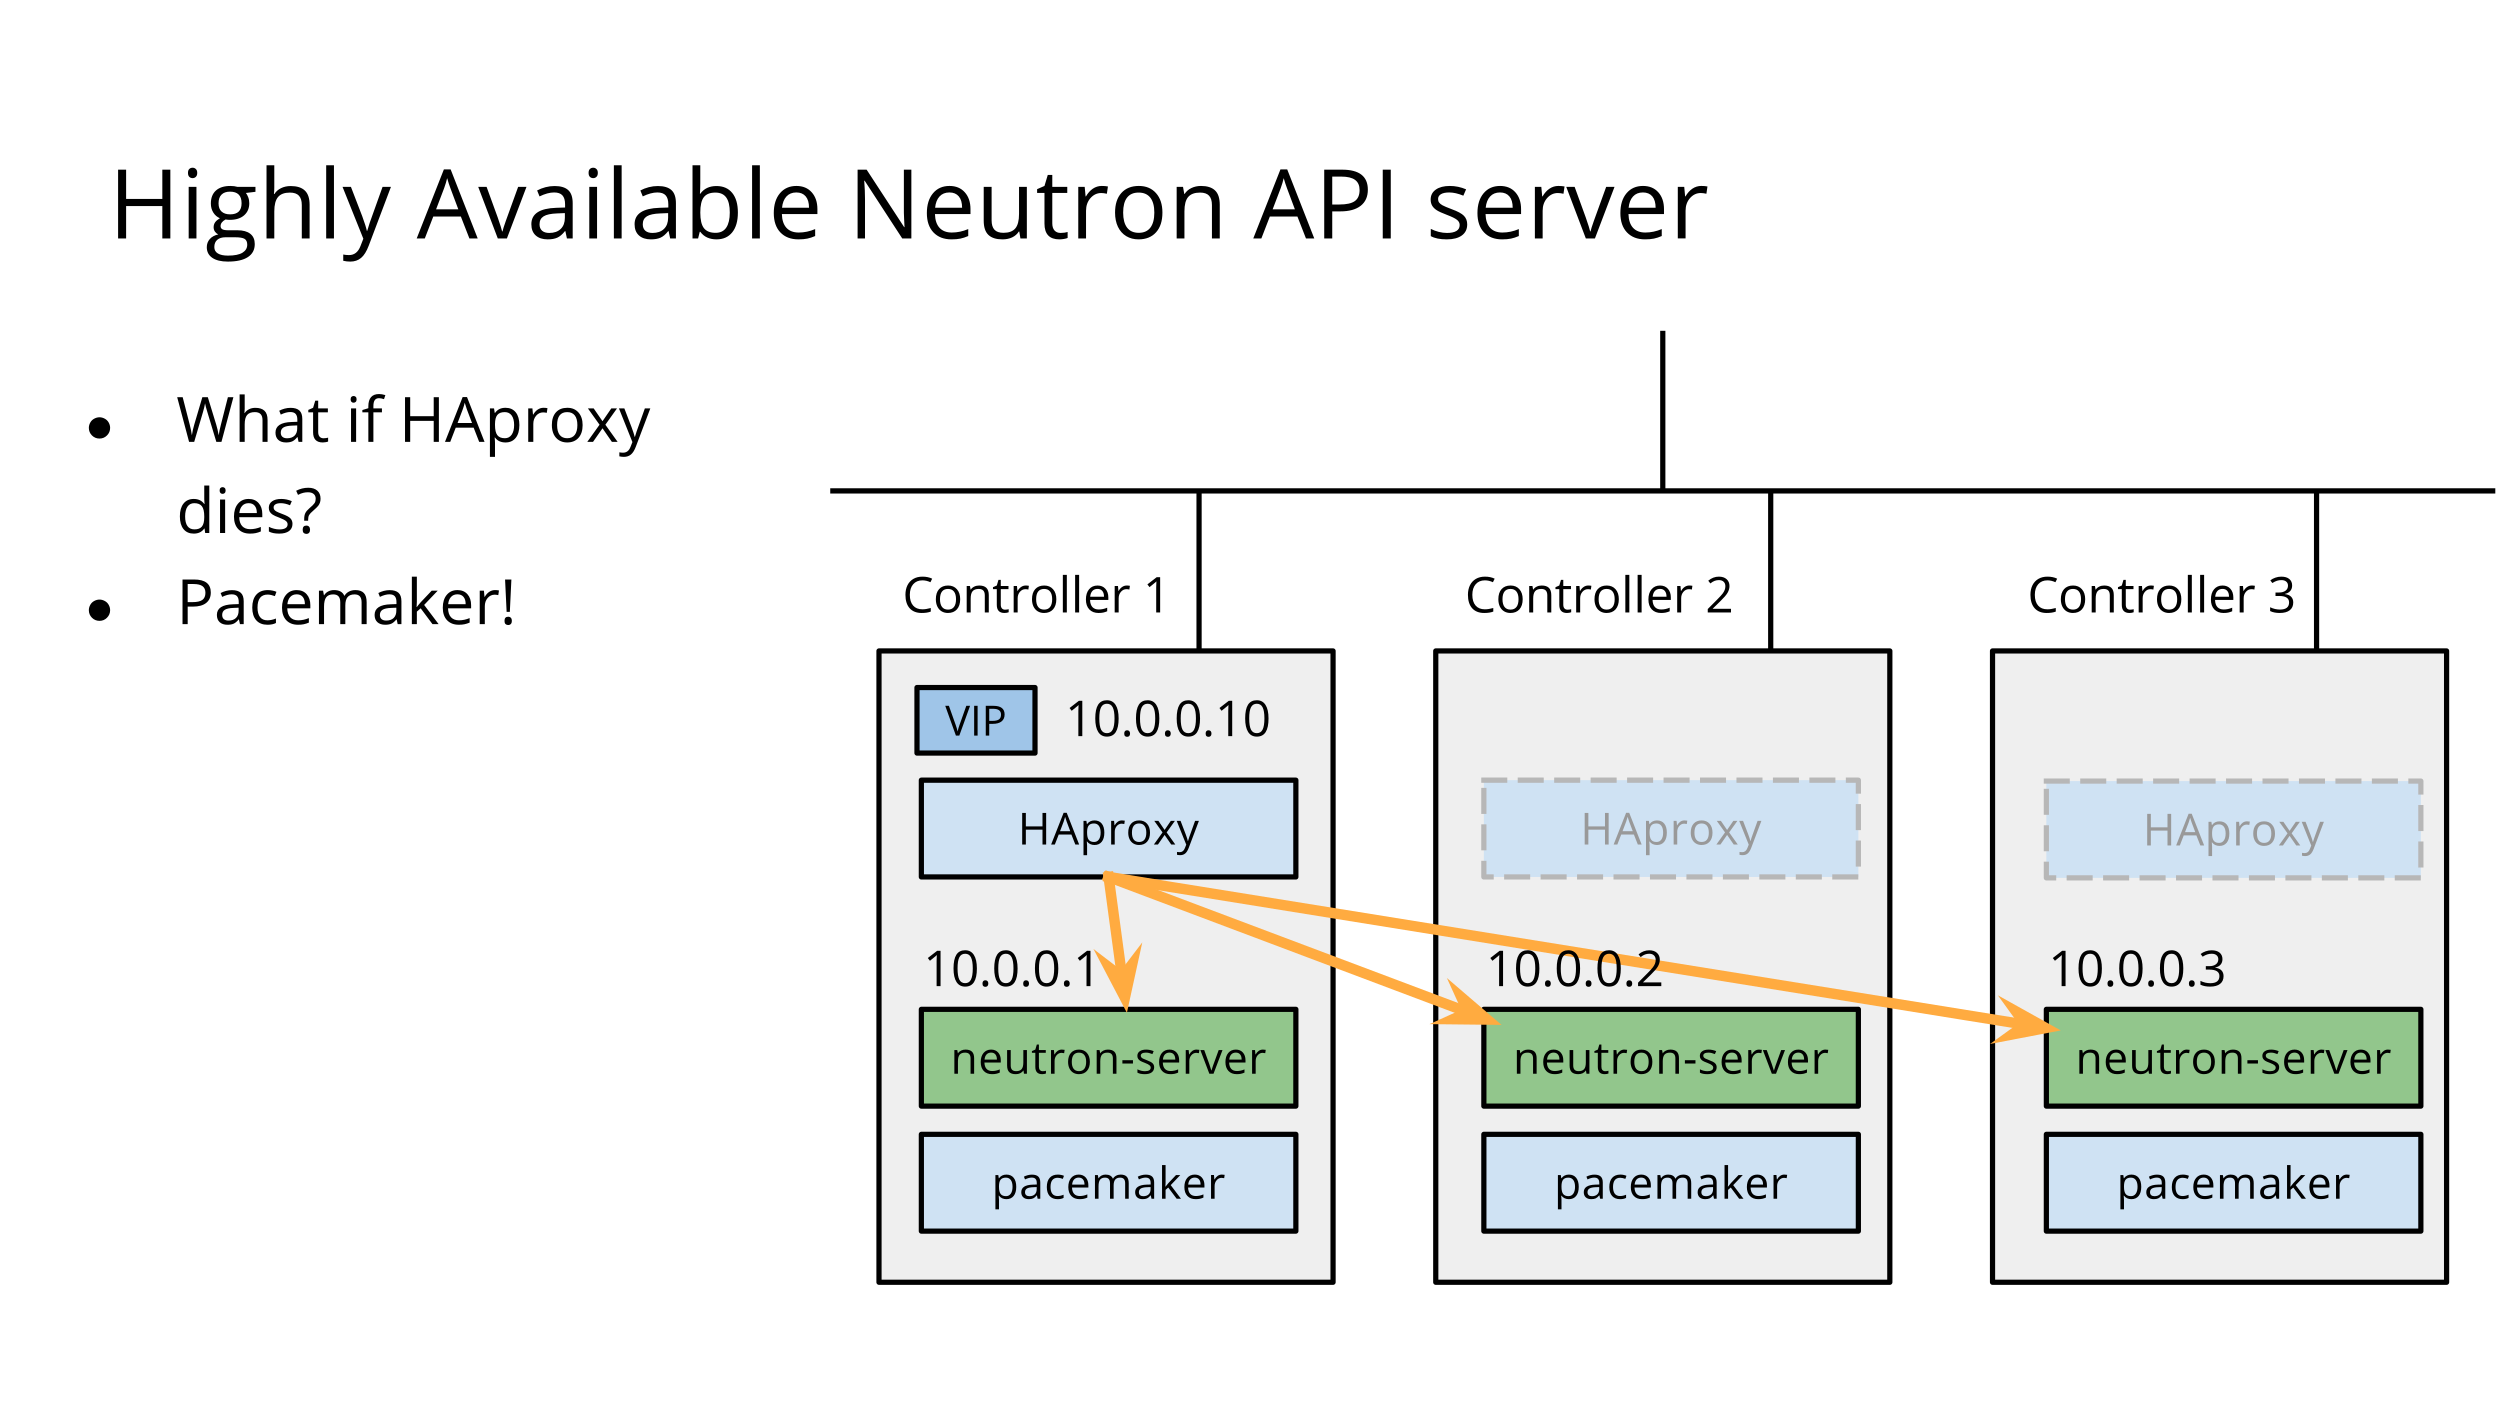 <?xml version="1.0" standalone="yes"?>

<svg version="1.1" viewBox="0.0 0.0 960.0 540.0" fill="none" stroke="none" stroke-linecap="square" stroke-miterlimit="10" xmlns="http://www.w3.org/2000/svg" xmlns:xlink="http://www.w3.org/1999/xlink"><rect x="0.0" y="0.0" width="960.0" height="540.0" fill="#333333" stroke="none"/><clipPath id="ge5667456f_0_387.0"><path d="m0 0l960.0 0l0 540.0l-960.0 0l0 -540.0z" clip-rule="nonzero"></path></clipPath><g clip-path="url(#ge5667456f_0_387.0)"><path fill="#ffffff" d="m0 0l960.0 0l0 540.0l-960.0 0z" fill-rule="nonzero"></path><path fill="#000000" fill-opacity="0.0" d="m32.724 46.722l894.551 0l0 60.126l-894.551 0z" fill-rule="nonzero"></path><path fill="#000000" d="m65.412 91.562l-3.078 0l0 -12.438l-13.906 0l0 12.438l-3.078 0l0 -26.406l3.078 0l0 11.234l13.906 0l0 -11.234l3.078 0l0 26.406zm10.025 0l-2.984 0l0 -19.797l2.984 0l0 19.797zm-3.25 -25.172q0 -1.031 0.5 -1.5q0.516 -0.484 1.281 -0.484q0.719 0 1.234 0.5q0.531 0.484 0.531 1.484q0 1.016 -0.531 1.516q-0.516 0.5 -1.234 0.5q-0.766 0 -1.281 -0.5q-0.5 -0.5 -0.5 -1.516zm25.91 5.375l0 1.891l-3.672 0.438q0.5 0.625 0.891 1.656q0.406 1.016 0.406 2.297q0 2.906 -1.984 4.641q-1.984 1.734 -5.453 1.734q-0.891 0 -1.672 -0.141q-1.906 1.016 -1.906 2.547q0 0.812 0.656 1.203q0.672 0.391 2.312 0.391l3.5 0q3.219 0 4.938 1.359q1.719 1.344 1.719 3.938q0 3.281 -2.641 5.0q-2.625 1.734 -7.688 1.734q-3.875 0 -5.984 -1.453q-2.109 -1.438 -2.109 -4.078q0 -1.812 1.156 -3.125q1.156 -1.312 3.25 -1.781q-0.75 -0.344 -1.266 -1.062q-0.516 -0.734 -0.516 -1.688q0 -1.094 0.578 -1.906q0.578 -0.812 1.828 -1.562q-1.547 -0.641 -2.516 -2.156q-0.953 -1.516 -0.953 -3.469q0 -3.25 1.938 -5.0q1.953 -1.766 5.531 -1.766q1.562 0 2.797 0.359l6.859 0zm-15.797 23.125q0 1.609 1.359 2.438q1.359 0.828 3.875 0.828q3.781 0 5.594 -1.125q1.812 -1.125 1.812 -3.062q0 -1.609 -1.0 -2.234q-0.984 -0.625 -3.719 -0.625l-3.609 0q-2.031 0 -3.172 0.969q-1.141 0.984 -1.141 2.812zm1.625 -16.781q0 2.078 1.172 3.141q1.172 1.062 3.281 1.062q4.391 0 4.391 -4.266q0 -4.453 -4.453 -4.453q-2.109 0 -3.25 1.141q-1.141 1.125 -1.141 3.375zm31.966 13.453l0 -12.812q0 -2.422 -1.109 -3.609q-1.094 -1.188 -3.453 -1.188q-3.125 0 -4.562 1.703q-1.438 1.688 -1.438 5.547l0 10.359l-2.984 0l0 -28.109l2.984 0l0 8.5q0 1.547 -0.141 2.547l0.188 0q0.875 -1.422 2.516 -2.234q1.641 -0.828 3.734 -0.828q3.625 0 5.438 1.734q1.828 1.719 1.828 5.469l0 12.922l-3.0 0zm12.348 0l-2.984 0l0 -28.109l2.984 0l0 28.109zm3.301 -19.797l3.219 0l4.344 11.281q1.422 3.875 1.766 5.594l0.141 0q0.234 -0.922 0.984 -3.156q0.75 -2.234 4.906 -13.719l3.219 0l-8.516 22.547q-1.266 3.344 -2.953 4.734q-1.688 1.406 -4.141 1.406q-1.375 0 -2.703 -0.312l0 -2.406q0.984 0.219 2.219 0.219q3.078 0 4.406 -3.469l1.094 -2.812l-7.984 -19.906zm48.71 19.797l-3.281 -8.406l-10.594 0l-3.25 8.406l-3.109 0l10.438 -26.516l2.594 0l10.391 26.516l-3.188 0zm-4.25 -11.172l-3.062 -8.172q-0.594 -1.562 -1.234 -3.812q-0.391 1.734 -1.141 3.812l-3.109 8.172l8.547 0zm15.153 11.172l-7.516 -19.797l3.219 0l4.266 11.734q1.438 4.125 1.688 5.359l0.156 0q0.188 -0.969 1.25 -3.969q1.062 -3.016 4.75 -13.125l3.203 0l-7.516 19.797l-3.5 0zm26.544 0l-0.594 -2.812l-0.156 0q-1.469 1.859 -2.953 2.516q-1.469 0.656 -3.672 0.656q-2.938 0 -4.609 -1.516q-1.672 -1.516 -1.672 -4.312q0 -6.0 9.594 -6.297l3.359 -0.109l0 -1.219q0 -2.328 -1.016 -3.438q-1.0 -1.125 -3.203 -1.125q-2.469 0 -5.594 1.516l-0.922 -2.281q1.469 -0.797 3.203 -1.25q1.75 -0.453 3.5 -0.453q3.547 0 5.25 1.578q1.703 1.562 1.703 5.031l0 13.516l-2.219 0zm-6.781 -2.109q2.797 0 4.391 -1.531q1.609 -1.547 1.609 -4.312l0 -1.781l-3.0 0.125q-3.578 0.125 -5.156 1.109q-1.578 0.984 -1.578 3.062q0 1.625 0.984 2.484q0.984 0.844 2.75 0.844zm18.354 2.109l-2.984 0l0 -19.797l2.984 0l0 19.797zm-3.25 -25.172q0 -1.031 0.5 -1.5q0.516 -0.484 1.281 -0.484q0.719 0 1.234 0.5q0.531 0.484 0.531 1.484q0 1.016 -0.531 1.516q-0.516 0.5 -1.234 0.5q-0.766 0 -1.281 -0.5q-0.5 -0.5 -0.5 -1.516zm12.691 25.172l-2.984 0l0 -28.109l2.984 0l0 28.109zm18.629 0l-0.594 -2.812l-0.156 0q-1.469 1.859 -2.953 2.516q-1.469 0.656 -3.672 0.656q-2.938 0 -4.609 -1.516q-1.672 -1.516 -1.672 -4.312q0 -6.0 9.594 -6.297l3.359 -0.109l0 -1.219q0 -2.328 -1.016 -3.438q-1.0 -1.125 -3.203 -1.125q-2.469 0 -5.594 1.516l-0.922 -2.281q1.469 -0.797 3.203 -1.25q1.75 -0.453 3.5 -0.453q3.547 0 5.25 1.578q1.703 1.562 1.703 5.031l0 13.516l-2.219 0zm-6.781 -2.109q2.797 0 4.391 -1.531q1.609 -1.547 1.609 -4.312l0 -1.781l-3.0 0.125q-3.578 0.125 -5.156 1.109q-1.578 0.984 -1.578 3.062q0 1.625 0.984 2.484q0.984 0.844 2.75 0.844zm24.573 -18.016q3.906 0 6.062 2.672q2.156 2.656 2.156 7.531q0 4.875 -2.172 7.578q-2.172 2.703 -6.047 2.703q-1.938 0 -3.531 -0.703q-1.594 -0.719 -2.688 -2.203l-0.203 0l-0.641 2.547l-2.141 0l0 -28.109l2.984 0l0 6.828q0 2.297 -0.141 4.125l0.141 0q2.109 -2.969 6.219 -2.969zm-0.438 2.516q-3.062 0 -4.422 1.766q-1.359 1.75 -1.359 5.922q0 4.172 1.391 5.969q1.406 1.797 4.469 1.797q2.766 0 4.109 -2.0q1.359 -2.016 1.359 -5.797q0 -3.875 -1.359 -5.766q-1.344 -1.891 -4.188 -1.891zm17.093 17.609l-2.984 0l0 -28.109l2.984 0l0 28.109zm14.816 0.359q-4.391 0 -6.938 -2.672q-2.531 -2.672 -2.531 -7.422q0 -4.797 2.359 -7.609q2.359 -2.812 6.328 -2.812q3.719 0 5.891 2.453q2.172 2.438 2.172 6.453l0 1.891l-13.641 0q0.094 3.484 1.766 5.297q1.672 1.797 4.703 1.797q3.188 0 6.312 -1.328l0 2.672q-1.578 0.688 -3.0 0.984q-1.422 0.297 -3.422 0.297zm-0.812 -18.016q-2.391 0 -3.812 1.562q-1.406 1.547 -1.672 4.297l10.359 0q0 -2.844 -1.266 -4.344q-1.266 -1.516 -3.609 -1.516zm44.17 17.656l-3.5 0l-14.438 -22.172l-0.156 0q0.297 3.906 0.297 7.156l0 15.016l-2.844 0l0 -26.406l3.469 0l14.406 22.062l0.141 0q-0.031 -0.484 -0.156 -3.125q-0.125 -2.656 -0.094 -3.781l0 -15.156l2.875 0l0 26.406zm15.423 0.359q-4.391 0 -6.938 -2.672q-2.531 -2.672 -2.531 -7.422q0 -4.797 2.359 -7.609q2.359 -2.812 6.328 -2.812q3.719 0 5.891 2.453q2.172 2.438 2.172 6.453l0 1.891l-13.641 0q0.094 3.484 1.766 5.297q1.672 1.797 4.703 1.797q3.188 0 6.312 -1.328l0 2.672q-1.578 0.688 -3.0 0.984q-1.422 0.297 -3.422 0.297zm-0.812 -18.016q-2.391 0 -3.812 1.562q-1.406 1.547 -1.672 4.297l10.359 0q0 -2.844 -1.266 -4.344q-1.266 -1.516 -3.609 -1.516zm16.208 -2.141l0 12.844q0 2.422 1.094 3.609q1.109 1.188 3.453 1.188q3.109 0 4.547 -1.688q1.438 -1.703 1.438 -5.547l0 -10.406l3.0 0l0 19.797l-2.469 0l-0.438 -2.656l-0.172 0q-0.922 1.469 -2.562 2.25q-1.625 0.766 -3.719 0.766q-3.609 0 -5.406 -1.719q-1.797 -1.719 -1.797 -5.484l0 -12.953l3.031 0zm26.489 17.688q0.797 0 1.531 -0.109q0.75 -0.125 1.172 -0.25l0 2.281q-0.484 0.234 -1.438 0.391q-0.938 0.156 -1.703 0.156q-5.75 0 -5.75 -6.047l0 -11.781l-2.828 0l0 -1.453l2.828 -1.234l1.266 -4.234l1.734 0l0 4.594l5.75 0l0 2.328l-5.75 0l0 11.656q0 1.781 0.844 2.75q0.859 0.953 2.344 0.953zm15.818 -18.047q1.312 0 2.359 0.203l-0.406 2.797q-1.234 -0.281 -2.172 -0.281q-2.406 0 -4.125 1.953q-1.703 1.953 -1.703 4.859l0 10.625l-2.984 0l0 -19.797l2.469 0l0.344 3.656l0.141 0q1.109 -1.922 2.656 -2.969q1.562 -1.047 3.422 -1.047zm23.284 10.234q0 4.844 -2.438 7.562q-2.438 2.719 -6.734 2.719q-2.656 0 -4.719 -1.234q-2.062 -1.25 -3.188 -3.578q-1.109 -2.344 -1.109 -5.469q0 -4.844 2.422 -7.531q2.422 -2.703 6.719 -2.703q4.156 0 6.594 2.766q2.453 2.75 2.453 7.469zm-15.078 0q0 3.797 1.516 5.781q1.516 1.984 4.469 1.984q2.938 0 4.453 -1.969q1.531 -1.984 1.531 -5.797q0 -3.766 -1.531 -5.719q-1.516 -1.969 -4.5 -1.969q-2.938 0 -4.438 1.938q-1.5 1.922 -1.5 5.75zm34.093 9.922l0 -12.812q0 -2.422 -1.109 -3.609q-1.094 -1.188 -3.453 -1.188q-3.109 0 -4.562 1.688q-1.438 1.672 -1.438 5.531l0 10.391l-2.984 0l0 -19.797l2.438 0l0.484 2.703l0.141 0q0.922 -1.453 2.578 -2.25q1.672 -0.812 3.703 -0.812q3.578 0 5.391 1.719q1.812 1.719 1.812 5.516l0 12.922l-3.0 0zm36.107 0l-3.281 -8.406l-10.594 0l-3.25 8.406l-3.109 0l10.438 -26.516l2.594 0l10.391 26.516l-3.188 0zm-4.25 -11.172l-3.062 -8.172q-0.594 -1.562 -1.234 -3.812q-0.391 1.734 -1.141 3.812l-3.109 8.172l8.547 0zm28.012 -7.547q0 4.016 -2.734 6.172q-2.734 2.156 -7.828 2.156l-3.109 0l0 10.391l-3.078 0l0 -26.406l6.859 0q9.891 0 9.891 7.688zm-13.672 5.688l2.766 0q4.078 0 5.906 -1.312q1.828 -1.312 1.828 -4.234q0 -2.609 -1.719 -3.891q-1.719 -1.281 -5.344 -1.281l-3.438 0l0 10.719zm19.395 13.031l0 -26.406l3.078 0l0 26.406l-3.078 0zm32.432 -5.406q0 2.766 -2.062 4.266q-2.062 1.5 -5.781 1.5q-3.938 0 -6.141 -1.25l0 -2.781q1.422 0.734 3.062 1.156q1.641 0.406 3.156 0.406q2.344 0 3.609 -0.75q1.266 -0.75 1.266 -2.297q0 -1.156 -1.0 -1.969q-1.0 -0.828 -3.922 -1.938q-2.75 -1.031 -3.922 -1.797q-1.172 -0.781 -1.734 -1.75q-0.562 -0.984 -0.562 -2.328q0 -2.422 1.969 -3.812q1.969 -1.406 5.391 -1.406q3.203 0 6.25 1.297l-1.062 2.438q-2.984 -1.234 -5.406 -1.234q-2.125 0 -3.219 0.672q-1.078 0.672 -1.078 1.844q0 0.797 0.406 1.359q0.406 0.562 1.312 1.062q0.906 0.5 3.469 1.469q3.531 1.281 4.766 2.578q1.234 1.297 1.234 3.266zm13.401 5.766q-4.391 0 -6.938 -2.672q-2.531 -2.672 -2.531 -7.422q0 -4.797 2.359 -7.609q2.359 -2.812 6.328 -2.812q3.719 0 5.891 2.453q2.172 2.438 2.172 6.453l0 1.891l-13.641 0q0.094 3.484 1.766 5.297q1.672 1.797 4.703 1.797q3.188 0 6.312 -1.328l0 2.672q-1.578 0.688 -3.0 0.984q-1.422 0.297 -3.422 0.297zm-0.812 -18.016q-2.391 0 -3.812 1.562q-1.406 1.547 -1.672 4.297l10.359 0q0 -2.844 -1.266 -4.344q-1.266 -1.516 -3.609 -1.516zm22.427 -2.5q1.312 0 2.359 0.203l-0.406 2.797q-1.234 -0.281 -2.172 -0.281q-2.406 0 -4.125 1.953q-1.703 1.953 -1.703 4.859l0 10.625l-2.984 0l0 -19.797l2.469 0l0.344 3.656l0.141 0q1.109 -1.922 2.656 -2.969q1.562 -1.047 3.422 -1.047zm10.534 20.156l-7.516 -19.797l3.219 0l4.266 11.734q1.438 4.125 1.688 5.359l0.156 0q0.188 -0.969 1.25 -3.969q1.062 -3.016 4.75 -13.125l3.203 0l-7.516 19.797l-3.5 0zm22.732 0.359q-4.391 0 -6.938 -2.672q-2.531 -2.672 -2.531 -7.422q0 -4.797 2.359 -7.609q2.359 -2.812 6.328 -2.812q3.719 0 5.891 2.453q2.172 2.438 2.172 6.453l0 1.891l-13.641 0q0.094 3.484 1.766 5.297q1.672 1.797 4.703 1.797q3.188 0 6.312 -1.328l0 2.672q-1.578 0.688 -3.0 0.984q-1.422 0.297 -3.422 0.297zm-0.812 -18.016q-2.391 0 -3.812 1.562q-1.406 1.547 -1.672 4.297l10.359 0q0 -2.844 -1.266 -4.344q-1.266 -1.516 -3.609 -1.516zm22.427 -2.5q1.312 0 2.359 0.203l-0.406 2.797q-1.234 -0.281 -2.172 -0.281q-2.406 0 -4.125 1.953q-1.703 1.953 -1.703 4.859l0 10.625l-2.984 0l0 -19.797l2.469 0l0.344 3.656l0.141 0q1.109 -1.922 2.656 -2.969q1.562 -1.047 3.422 -1.047z" fill-rule="nonzero"></path><path fill="#efefef" d="m337.533 249.963l174.362 0l0 242.425l-174.362 0z" fill-rule="nonzero"></path><path stroke="#000000" stroke-width="2.0" stroke-linejoin="round" stroke-linecap="butt" d="m337.533 249.963l174.362 0l0 242.425l-174.362 0z" fill-rule="nonzero"></path><path fill="#efefef" d="m551.331 249.963l174.362 0l0 242.425l-174.362 0z" fill-rule="nonzero"></path><path stroke="#000000" stroke-width="2.0" stroke-linejoin="round" stroke-linecap="butt" d="m551.331 249.963l174.362 0l0 242.425l-174.362 0z" fill-rule="nonzero"></path><path fill="#efefef" d="m765.129 249.963l174.362 0l0 242.425l-174.362 0z" fill-rule="nonzero"></path><path stroke="#000000" stroke-width="2.0" stroke-linejoin="round" stroke-linecap="butt" d="m765.129 249.963l174.362 0l0 242.425l-174.362 0z" fill-rule="nonzero"></path><path fill="#000000" fill-opacity="0.0" d="m337.532 208.277l174.362 0l0 37.165l-174.362 0z" fill-rule="nonzero"></path><path fill="#000000" d="m354.204 222.853q-2.234 0 -3.531 1.484q-1.297 1.484 -1.297 4.078q0 2.656 1.25 4.109q1.25 1.453 3.562 1.453q1.422 0 3.234 -0.5l0 1.375q-1.406 0.531 -3.484 0.531q-2.984 0 -4.625 -1.812q-1.625 -1.828 -1.625 -5.172q0 -2.094 0.781 -3.672q0.797 -1.578 2.266 -2.438q1.484 -0.859 3.484 -0.859q2.141 0 3.734 0.781l-0.672 1.359q-1.531 -0.719 -3.078 -0.719zm14.504 7.25q0 2.484 -1.25 3.891q-1.25 1.391 -3.453 1.391q-1.375 0 -2.438 -0.641q-1.047 -0.641 -1.625 -1.828q-0.578 -1.203 -0.578 -2.812q0 -2.484 1.234 -3.875q1.25 -1.391 3.469 -1.391q2.125 0 3.375 1.422q1.266 1.422 1.266 3.844zm-7.75 0q0 1.953 0.781 2.969q0.781 1.016 2.297 1.016q1.516 0 2.297 -1.016q0.781 -1.016 0.781 -2.969q0 -1.938 -0.781 -2.938q-0.781 -1.016 -2.312 -1.016q-1.516 0 -2.297 1.0q-0.766 0.984 -0.766 2.953zm17.206 5.094l0 -6.578q0 -1.25 -0.578 -1.859q-0.562 -0.609 -1.766 -0.609q-1.594 0 -2.344 0.875q-0.734 0.859 -0.734 2.844l0 5.328l-1.531 0l0 -10.172l1.25 0l0.25 1.391l0.062 0q0.484 -0.75 1.328 -1.156q0.859 -0.422 1.906 -0.422q1.844 0 2.766 0.891q0.922 0.891 0.922 2.828l0 6.641l-1.531 0zm7.779 -1.078q0.406 0 0.781 -0.062q0.391 -0.062 0.609 -0.125l0 1.172q-0.25 0.125 -0.75 0.203q-0.484 0.078 -0.875 0.078q-2.938 0 -2.938 -3.109l0 -6.047l-1.469 0l0 -0.75l1.469 -0.641l0.641 -2.172l0.891 0l0 2.359l2.953 0l0 1.203l-2.953 0l0 5.984q0 0.922 0.438 1.422q0.438 0.484 1.203 0.484zm7.93 -9.281q0.688 0 1.219 0.109l-0.203 1.438q-0.641 -0.141 -1.125 -0.141q-1.234 0 -2.109 1.0q-0.875 1.0 -0.875 2.5l0 5.453l-1.531 0l0 -10.172l1.266 0l0.172 1.891l0.078 0q0.562 -1.0 1.359 -1.531q0.797 -0.547 1.75 -0.547zm11.756 5.266q0 2.484 -1.25 3.891q-1.25 1.391 -3.453 1.391q-1.375 0 -2.438 -0.641q-1.047 -0.641 -1.625 -1.828q-0.578 -1.203 -0.578 -2.812q0 -2.484 1.234 -3.875q1.25 -1.391 3.469 -1.391q2.125 0 3.375 1.422q1.266 1.422 1.266 3.844zm-7.75 0q0 1.953 0.781 2.969q0.781 1.016 2.297 1.016q1.516 0 2.297 -1.016q0.781 -1.016 0.781 -2.969q0 -1.938 -0.781 -2.938q-0.781 -1.016 -2.312 -1.016q-1.516 0 -2.297 1.0q-0.766 0.984 -0.766 2.953zm11.784 5.094l-1.531 0l0 -14.438l1.531 0l0 14.438zm4.719 0l-1.531 0l0 -14.438l1.531 0l0 14.438zm7.469 0.188q-2.25 0 -3.562 -1.375q-1.297 -1.375 -1.297 -3.812q0 -2.453 1.203 -3.906q1.219 -1.453 3.266 -1.453q1.906 0 3.016 1.266q1.125 1.25 1.125 3.312l0 0.969l-7.016 0q0.047 1.797 0.906 2.734q0.859 0.922 2.422 0.922q1.641 0 3.25 -0.688l0 1.375q-0.812 0.344 -1.547 0.5q-0.734 0.156 -1.766 0.156zm-0.406 -9.25q-1.234 0 -1.969 0.797q-0.719 0.797 -0.844 2.203l5.312 0q0 -1.453 -0.656 -2.219q-0.641 -0.781 -1.844 -0.781zm11.217 -1.297q0.688 0 1.219 0.109l-0.203 1.438q-0.641 -0.141 -1.125 -0.141q-1.234 0 -2.109 1.0q-0.875 1.0 -0.875 2.5l0 5.453l-1.531 0l0 -10.172l1.266 0l0.172 1.891l0.078 0q0.562 -1.0 1.359 -1.531q0.797 -0.547 1.75 -0.547zm12.837 10.359l-1.516 0l0 -9.672q0 -1.203 0.078 -2.281q-0.188 0.203 -0.438 0.422q-0.234 0.203 -2.203 1.797l-0.812 -1.062l3.578 -2.766l1.312 0l0 13.562z" fill-rule="nonzero"></path><path fill="#000000" fill-opacity="0.0" d="m319.811 188.507l637.386 0" fill-rule="nonzero"></path><path stroke="#000000" stroke-width="2.0" stroke-linejoin="round" stroke-linecap="butt" d="m319.811 188.507l637.386 0" fill-rule="nonzero"></path><path fill="#000000" fill-opacity="0.0" d="m460.438 189.46l0 60.0" fill-rule="nonzero"></path><path stroke="#000000" stroke-width="2.0" stroke-linejoin="round" stroke-linecap="butt" d="m460.438 189.46l0 60.0" fill-rule="nonzero"></path><path fill="#000000" fill-opacity="0.0" d="m679.953 189.46l0 60.0" fill-rule="nonzero"></path><path stroke="#000000" stroke-width="2.0" stroke-linejoin="round" stroke-linecap="butt" d="m679.953 189.46l0 60.0" fill-rule="nonzero"></path><path fill="#000000" fill-opacity="0.0" d="m889.56 189.46l0 60.0" fill-rule="nonzero"></path><path stroke="#000000" stroke-width="2.0" stroke-linejoin="round" stroke-linecap="butt" d="m889.56 189.46l0 60.0" fill-rule="nonzero"></path><path fill="#000000" fill-opacity="0.0" d="m638.51 128.027l0 60.0" fill-rule="nonzero"></path><path stroke="#000000" stroke-width="2.0" stroke-linejoin="round" stroke-linecap="butt" d="m638.51 128.027l0 60.0" fill-rule="nonzero"></path><path fill="#92c68c" d="m353.801 387.585l143.811 0l0 37.165l-143.811 0z" fill-rule="nonzero"></path><path stroke="#000000" stroke-width="2.0" stroke-linejoin="round" stroke-linecap="butt" d="m353.801 387.585l143.811 0l0 37.165l-143.811 0z" fill-rule="nonzero"></path><path fill="#000000" d="m372.694 412.308l0 -5.891q0 -1.109 -0.516 -1.656q-0.5 -0.547 -1.578 -0.547q-1.422 0 -2.094 0.781q-0.656 0.766 -0.656 2.547l0 4.766l-1.375 0l0 -9.094l1.109 0l0.234 1.234l0.062 0q0.422 -0.672 1.188 -1.031q0.766 -0.375 1.703 -0.375q1.641 0 2.469 0.797q0.828 0.797 0.828 2.531l0 5.938l-1.375 0zm8.245 0.172q-2.016 0 -3.188 -1.234q-1.156 -1.234 -1.156 -3.406q0 -2.203 1.078 -3.5q1.094 -1.297 2.922 -1.297q1.703 0 2.703 1.125q1.0 1.125 1.0 2.969l0 0.875l-6.281 0q0.047 1.594 0.812 2.438q0.766 0.828 2.172 0.828q1.469 0 2.906 -0.625l0 1.234q-0.734 0.312 -1.391 0.453q-0.656 0.141 -1.578 0.141zm-0.359 -8.281q-1.109 0 -1.766 0.719q-0.641 0.703 -0.75 1.969l4.75 0q0 -1.297 -0.578 -1.984q-0.578 -0.703 -1.656 -0.703zm7.534 -0.984l0 5.891q0 1.125 0.5 1.672q0.516 0.547 1.594 0.547q1.438 0 2.094 -0.781q0.656 -0.781 0.656 -2.547l0 -4.781l1.375 0l0 9.094l-1.125 0l-0.203 -1.219l-0.078 0q-0.422 0.672 -1.172 1.031q-0.75 0.359 -1.719 0.359q-1.656 0 -2.484 -0.781q-0.828 -0.797 -0.828 -2.531l0 -5.953l1.391 0zm12.292 8.125q0.359 0 0.703 -0.047q0.344 -0.062 0.531 -0.125l0 1.062q-0.219 0.109 -0.656 0.172q-0.438 0.078 -0.781 0.078q-2.641 0 -2.641 -2.781l0 -5.422l-1.312 0l0 -0.656l1.312 -0.578l0.578 -1.938l0.797 0l0 2.109l2.641 0l0 1.062l-2.641 0l0 5.359q0 0.828 0.391 1.266q0.391 0.438 1.078 0.438zm7.32 -8.297q0.609 0 1.094 0.094l-0.188 1.281q-0.578 -0.125 -1.0 -0.125q-1.109 0 -1.891 0.906q-0.781 0.891 -0.781 2.234l0 4.875l-1.375 0l0 -9.094l1.125 0l0.156 1.688l0.078 0q0.5 -0.891 1.203 -1.375q0.719 -0.484 1.578 -0.484zm10.776 4.703q0 2.234 -1.125 3.484q-1.109 1.25 -3.094 1.25q-1.219 0 -2.172 -0.578q-0.938 -0.578 -1.453 -1.641q-0.516 -1.078 -0.516 -2.516q0 -2.219 1.109 -3.453q1.109 -1.25 3.094 -1.25q1.906 0 3.031 1.281q1.125 1.266 1.125 3.422zm-6.937 0q0 1.75 0.703 2.672q0.703 0.906 2.047 0.906q1.359 0 2.062 -0.906q0.703 -0.922 0.703 -2.672q0 -1.734 -0.703 -2.625q-0.703 -0.906 -2.078 -0.906q-1.344 0 -2.047 0.891q-0.688 0.891 -0.688 2.641zm15.779 4.562l0 -5.891q0 -1.109 -0.516 -1.656q-0.5 -0.547 -1.578 -0.547q-1.422 0 -2.094 0.781q-0.656 0.766 -0.656 2.547l0 4.766l-1.375 0l0 -9.094l1.109 0l0.234 1.234l0.062 0q0.422 -0.672 1.188 -1.031q0.766 -0.375 1.703 -0.375q1.641 0 2.469 0.797q0.828 0.797 0.828 2.531l0 5.938l-1.375 0zm3.651 -3.922l0 -1.266l4.062 0l0 1.266l-4.062 0zm12.201 1.438q0 1.266 -0.953 1.969q-0.938 0.688 -2.641 0.688q-1.812 0 -2.828 -0.578l0 -1.281q0.656 0.328 1.406 0.531q0.75 0.188 1.453 0.188q1.078 0 1.656 -0.344q0.578 -0.344 0.578 -1.047q0 -0.531 -0.469 -0.906q-0.453 -0.391 -1.781 -0.906q-1.281 -0.469 -1.812 -0.812q-0.531 -0.359 -0.797 -0.812q-0.266 -0.453 -0.266 -1.062q0 -1.125 0.906 -1.766q0.906 -0.641 2.484 -0.641q1.469 0 2.875 0.594l-0.484 1.125q-1.375 -0.562 -2.484 -0.562q-0.984 0 -1.484 0.312q-0.5 0.297 -0.5 0.844q0 0.359 0.188 0.625q0.188 0.25 0.594 0.484q0.422 0.234 1.609 0.672q1.609 0.594 2.172 1.188q0.578 0.594 0.578 1.5zm6.235 2.656q-2.016 0 -3.188 -1.234q-1.156 -1.234 -1.156 -3.406q0 -2.203 1.078 -3.5q1.094 -1.297 2.922 -1.297q1.703 0 2.703 1.125q1.0 1.125 1.0 2.969l0 0.875l-6.281 0q0.047 1.594 0.812 2.438q0.766 0.828 2.172 0.828q1.469 0 2.906 -0.625l0 1.234q-0.734 0.312 -1.391 0.453q-0.656 0.141 -1.578 0.141zm-0.359 -8.281q-1.109 0 -1.766 0.719q-0.641 0.703 -0.75 1.969l4.75 0q0 -1.297 -0.578 -1.984q-0.578 -0.703 -1.656 -0.703zm10.394 -1.156q0.609 0 1.094 0.094l-0.188 1.281q-0.578 -0.125 -1.0 -0.125q-1.109 0 -1.891 0.906q-0.781 0.891 -0.781 2.234l0 4.875l-1.375 0l0 -9.094l1.125 0l0.156 1.688l0.078 0q0.5 -0.891 1.203 -1.375q0.719 -0.484 1.578 -0.484zm4.917 9.266l-3.453 -9.094l1.484 0l1.953 5.391q0.656 1.891 0.781 2.453l0.062 0q0.094 -0.438 0.578 -1.812q0.484 -1.391 2.188 -6.031l1.469 0l-3.453 9.094l-1.609 0zm10.525 0.172q-2.016 0 -3.188 -1.234q-1.156 -1.234 -1.156 -3.406q0 -2.203 1.078 -3.5q1.094 -1.297 2.922 -1.297q1.703 0 2.703 1.125q1.0 1.125 1.0 2.969l0 0.875l-6.281 0q0.047 1.594 0.812 2.438q0.766 0.828 2.172 0.828q1.469 0 2.906 -0.625l0 1.234q-0.734 0.312 -1.391 0.453q-0.656 0.141 -1.578 0.141zm-0.359 -8.281q-1.109 0 -1.766 0.719q-0.641 0.703 -0.75 1.969l4.75 0q0 -1.297 -0.578 -1.984q-0.578 -0.703 -1.656 -0.703zm10.394 -1.156q0.609 0 1.094 0.094l-0.188 1.281q-0.578 -0.125 -1.0 -0.125q-1.109 0 -1.891 0.906q-0.781 0.891 -0.781 2.234l0 4.875l-1.375 0l0 -9.094l1.125 0l0.156 1.688l0.078 0q0.5 -0.891 1.203 -1.375q0.719 -0.484 1.578 -0.484z" fill-rule="nonzero"></path><path fill="#000000" fill-opacity="0.0" d="m553.532 208.277l174.362 0l0 37.165l-174.362 0z" fill-rule="nonzero"></path><path fill="#000000" d="m570.204 222.853q-2.234 0 -3.531 1.484q-1.297 1.484 -1.297 4.078q0 2.656 1.25 4.109q1.25 1.453 3.562 1.453q1.422 0 3.234 -0.5l0 1.375q-1.406 0.531 -3.484 0.531q-2.984 0 -4.625 -1.812q-1.625 -1.828 -1.625 -5.172q0 -2.094 0.781 -3.672q0.797 -1.578 2.266 -2.438q1.484 -0.859 3.484 -0.859q2.141 0 3.734 0.781l-0.672 1.359q-1.531 -0.719 -3.078 -0.719zm14.504 7.25q0 2.484 -1.25 3.891q-1.25 1.391 -3.453 1.391q-1.375 0 -2.438 -0.641q-1.047 -0.641 -1.625 -1.828q-0.578 -1.203 -0.578 -2.812q0 -2.484 1.234 -3.875q1.25 -1.391 3.469 -1.391q2.125 0 3.375 1.422q1.266 1.422 1.266 3.844zm-7.75 0q0 1.953 0.781 2.969q0.781 1.016 2.297 1.016q1.516 0 2.297 -1.016q0.781 -1.016 0.781 -2.969q0 -1.938 -0.781 -2.938q-0.781 -1.016 -2.312 -1.016q-1.516 0 -2.297 1.0q-0.766 0.984 -0.766 2.953zm17.206 5.094l0 -6.578q0 -1.25 -0.578 -1.859q-0.562 -0.609 -1.766 -0.609q-1.594 0 -2.344 0.875q-0.734 0.859 -0.734 2.844l0 5.328l-1.531 0l0 -10.172l1.25 0l0.25 1.391l0.062 0q0.484 -0.75 1.328 -1.156q0.859 -0.422 1.906 -0.422q1.844 0 2.766 0.891q0.922 0.891 0.922 2.828l0 6.641l-1.531 0zm7.779 -1.078q0.406 0 0.781 -0.062q0.391 -0.062 0.609 -0.125l0 1.172q-0.25 0.125 -0.75 0.203q-0.484 0.078 -0.875 0.078q-2.938 0 -2.938 -3.109l0 -6.047l-1.469 0l0 -0.75l1.469 -0.641l0.641 -2.172l0.891 0l0 2.359l2.953 0l0 1.203l-2.953 0l0 5.984q0 0.922 0.438 1.422q0.438 0.484 1.203 0.484zm7.93 -9.281q0.688 0 1.219 0.109l-0.203 1.438q-0.641 -0.141 -1.125 -0.141q-1.234 0 -2.109 1.0q-0.875 1.0 -0.875 2.5l0 5.453l-1.531 0l0 -10.172l1.266 0l0.172 1.891l0.078 0q0.562 -1.0 1.359 -1.531q0.797 -0.547 1.75 -0.547zm11.756 5.266q0 2.484 -1.25 3.891q-1.25 1.391 -3.453 1.391q-1.375 0 -2.438 -0.641q-1.047 -0.641 -1.625 -1.828q-0.578 -1.203 -0.578 -2.812q0 -2.484 1.234 -3.875q1.25 -1.391 3.469 -1.391q2.125 0 3.375 1.422q1.266 1.422 1.266 3.844zm-7.75 0q0 1.953 0.781 2.969q0.781 1.016 2.297 1.016q1.516 0 2.297 -1.016q0.781 -1.016 0.781 -2.969q0 -1.938 -0.781 -2.938q-0.781 -1.016 -2.312 -1.016q-1.516 0 -2.297 1.0q-0.766 0.984 -0.766 2.953zm11.784 5.094l-1.531 0l0 -14.438l1.531 0l0 14.438zm4.719 0l-1.531 0l0 -14.438l1.531 0l0 14.438zm7.469 0.188q-2.25 0 -3.562 -1.375q-1.297 -1.375 -1.297 -3.812q0 -2.453 1.203 -3.906q1.219 -1.453 3.266 -1.453q1.906 0 3.016 1.266q1.125 1.25 1.125 3.312l0 0.969l-7.016 0q0.047 1.797 0.906 2.734q0.859 0.922 2.422 0.922q1.641 0 3.25 -0.688l0 1.375q-0.812 0.344 -1.547 0.5q-0.734 0.156 -1.766 0.156zm-0.406 -9.25q-1.234 0 -1.969 0.797q-0.719 0.797 -0.844 2.203l5.312 0q0 -1.453 -0.656 -2.219q-0.641 -0.781 -1.844 -0.781zm11.217 -1.297q0.688 0 1.219 0.109l-0.203 1.438q-0.641 -0.141 -1.125 -0.141q-1.234 0 -2.109 1.0q-0.875 1.0 -0.875 2.5l0 5.453l-1.531 0l0 -10.172l1.266 0l0.172 1.891l0.078 0q0.562 -1.0 1.359 -1.531q0.797 -0.547 1.75 -0.547zm16.04 10.359l-8.922 0l0 -1.328l3.578 -3.594q1.625 -1.641 2.141 -2.344q0.531 -0.719 0.781 -1.375q0.266 -0.672 0.266 -1.438q0 -1.094 -0.656 -1.719q-0.656 -0.641 -1.828 -0.641q-0.844 0 -1.609 0.281q-0.75 0.266 -1.672 1.0l-0.812 -1.047q1.875 -1.562 4.078 -1.562q1.906 0 2.984 0.984q1.094 0.984 1.094 2.625q0 1.297 -0.719 2.562q-0.719 1.25 -2.719 3.188l-2.969 2.906l0 0.078l6.984 0l0 1.422z" fill-rule="nonzero"></path><path fill="#000000" fill-opacity="0.0" d="m769.532 208.277l174.362 0l0 37.165l-174.362 0z" fill-rule="nonzero"></path><path fill="#000000" d="m786.204 222.853q-2.234 0 -3.531 1.484q-1.297 1.484 -1.297 4.078q0 2.656 1.25 4.109q1.25 1.453 3.562 1.453q1.422 0 3.234 -0.5l0 1.375q-1.406 0.531 -3.484 0.531q-2.984 0 -4.625 -1.812q-1.625 -1.828 -1.625 -5.172q0 -2.094 0.781 -3.672q0.797 -1.578 2.266 -2.438q1.484 -0.859 3.484 -0.859q2.141 0 3.734 0.781l-0.672 1.359q-1.531 -0.719 -3.078 -0.719zm14.504 7.25q0 2.484 -1.25 3.891q-1.25 1.391 -3.453 1.391q-1.375 0 -2.438 -0.641q-1.047 -0.641 -1.625 -1.828q-0.578 -1.203 -0.578 -2.812q0 -2.484 1.234 -3.875q1.25 -1.391 3.469 -1.391q2.125 0 3.375 1.422q1.266 1.422 1.266 3.844zm-7.75 0q0 1.953 0.781 2.969q0.781 1.016 2.297 1.016q1.516 0 2.297 -1.016q0.781 -1.016 0.781 -2.969q0 -1.938 -0.781 -2.938q-0.781 -1.016 -2.312 -1.016q-1.516 0 -2.297 1.0q-0.766 0.984 -0.766 2.953zm17.206 5.094l0 -6.578q0 -1.25 -0.578 -1.859q-0.562 -0.609 -1.766 -0.609q-1.594 0 -2.344 0.875q-0.734 0.859 -0.734 2.844l0 5.328l-1.531 0l0 -10.172l1.25 0l0.25 1.391l0.062 0q0.484 -0.75 1.328 -1.156q0.859 -0.422 1.906 -0.422q1.844 0 2.766 0.891q0.922 0.891 0.922 2.828l0 6.641l-1.531 0zm7.779 -1.078q0.406 0 0.781 -0.062q0.391 -0.062 0.609 -0.125l0 1.172q-0.25 0.125 -0.75 0.203q-0.484 0.078 -0.875 0.078q-2.938 0 -2.938 -3.109l0 -6.047l-1.469 0l0 -0.75l1.469 -0.641l0.641 -2.172l0.891 0l0 2.359l2.953 0l0 1.203l-2.953 0l0 5.984q0 0.922 0.438 1.422q0.438 0.484 1.203 0.484zm7.93 -9.281q0.688 0 1.219 0.109l-0.203 1.438q-0.641 -0.141 -1.125 -0.141q-1.234 0 -2.109 1.0q-0.875 1.0 -0.875 2.5l0 5.453l-1.531 0l0 -10.172l1.266 0l0.172 1.891l0.078 0q0.562 -1.0 1.359 -1.531q0.797 -0.547 1.75 -0.547zm11.756 5.266q0 2.484 -1.25 3.891q-1.25 1.391 -3.453 1.391q-1.375 0 -2.438 -0.641q-1.047 -0.641 -1.625 -1.828q-0.578 -1.203 -0.578 -2.812q0 -2.484 1.234 -3.875q1.25 -1.391 3.469 -1.391q2.125 0 3.375 1.422q1.266 1.422 1.266 3.844zm-7.75 0q0 1.953 0.781 2.969q0.781 1.016 2.297 1.016q1.516 0 2.297 -1.016q0.781 -1.016 0.781 -2.969q0 -1.938 -0.781 -2.938q-0.781 -1.016 -2.312 -1.016q-1.516 0 -2.297 1.0q-0.766 0.984 -0.766 2.953zm11.784 5.094l-1.531 0l0 -14.438l1.531 0l0 14.438zm4.719 0l-1.531 0l0 -14.438l1.531 0l0 14.438zm7.469 0.188q-2.25 0 -3.562 -1.375q-1.297 -1.375 -1.297 -3.812q0 -2.453 1.203 -3.906q1.219 -1.453 3.266 -1.453q1.906 0 3.016 1.266q1.125 1.25 1.125 3.312l0 0.969l-7.016 0q0.047 1.797 0.906 2.734q0.859 0.922 2.422 0.922q1.641 0 3.25 -0.688l0 1.375q-0.812 0.344 -1.547 0.5q-0.734 0.156 -1.766 0.156zm-0.406 -9.25q-1.234 0 -1.969 0.797q-0.719 0.797 -0.844 2.203l5.312 0q0 -1.453 -0.656 -2.219q-0.641 -0.781 -1.844 -0.781zm11.217 -1.297q0.688 0 1.219 0.109l-0.203 1.438q-0.641 -0.141 -1.125 -0.141q-1.234 0 -2.109 1.0q-0.875 1.0 -0.875 2.5l0 5.453l-1.531 0l0 -10.172l1.266 0l0.172 1.891l0.078 0q0.562 -1.0 1.359 -1.531q0.797 -0.547 1.75 -0.547zm15.524 -0.016q0 1.297 -0.734 2.125q-0.719 0.828 -2.047 1.109l0 0.078q1.625 0.203 2.406 1.031q0.797 0.828 0.797 2.188q0 1.938 -1.344 2.984q-1.344 1.047 -3.828 1.047q-1.078 0 -1.969 -0.172q-0.891 -0.156 -1.734 -0.562l0 -1.469q0.875 0.438 1.875 0.672q1.0 0.219 1.891 0.219q3.516 0 3.516 -2.75q0 -2.469 -3.875 -2.469l-1.344 0l0 -1.328l1.359 0q1.578 0 2.5 -0.703q0.938 -0.703 0.938 -1.938q0 -1.0 -0.688 -1.562q-0.672 -0.562 -1.844 -0.562q-0.891 0 -1.688 0.25q-0.781 0.234 -1.797 0.875l-0.766 -1.031q0.828 -0.656 1.922 -1.031q1.094 -0.391 2.297 -0.391q1.969 0 3.062 0.906q1.094 0.906 1.094 2.484z" fill-rule="nonzero"></path><path fill="#000000" fill-opacity="0.0" d="m10.727 137.633l309.071 0l0 402.362l-309.071 0z" fill-rule="nonzero"></path><path fill="#000000" d="m38.209 160.235q1.016 0 2.0 0.531q0.984 0.516 1.531 1.5q0.547 0.984 0.547 2.047q0 1.688 -1.203 2.891q-1.188 1.203 -2.875 1.203q-1.703 0 -2.906 -1.203q-1.188 -1.203 -1.188 -2.891q0 -1.062 0.547 -2.047q0.547 -0.984 1.531 -1.5q0.984 -0.531 2.016 -0.531z" fill-rule="nonzero"></path><path fill="#000000" d="m85.04 169.673l-1.969 0l-3.453 -11.469q-0.25 -0.766 -0.562 -1.922q-0.297 -1.172 -0.312 -1.406q-0.25 1.547 -0.812 3.391l-3.359 11.406l-1.969 0l-4.562 -17.141l2.109 0l2.719 10.594q0.562 2.219 0.812 4.031q0.312 -2.156 0.938 -4.203l3.078 -10.422l2.109 0l3.219 10.516q0.562 1.812 0.953 4.109q0.219 -1.672 0.844 -4.062l2.688 -10.562l2.109 0l-4.578 17.141zm15.766 0l0 -8.312q0 -1.562 -0.719 -2.328q-0.719 -0.781 -2.234 -0.781q-2.031 0 -2.969 1.109q-0.922 1.094 -0.922 3.594l0 6.719l-1.953 0l0 -18.234l1.953 0l0 5.516q0 1.0 -0.094 1.656l0.109 0q0.578 -0.922 1.641 -1.453q1.062 -0.547 2.422 -0.547q2.344 0 3.516 1.125q1.188 1.125 1.188 3.562l0 8.375l-1.938 0zm13.84 0l-0.391 -1.828l-0.094 0q-0.969 1.203 -1.922 1.641q-0.953 0.422 -2.375 0.422q-1.922 0 -3.0 -0.984q-1.078 -0.984 -1.078 -2.797q0 -3.891 6.219 -4.078l2.172 -0.078l0 -0.797q0 -1.516 -0.656 -2.234q-0.641 -0.719 -2.062 -0.719q-1.609 0 -3.641 0.984l-0.594 -1.484q0.953 -0.516 2.078 -0.812q1.125 -0.297 2.266 -0.297q2.297 0 3.406 1.031q1.109 1.016 1.109 3.266l0 8.766l-1.438 0zm-4.406 -1.375q1.828 0 2.859 -0.984q1.031 -1.0 1.031 -2.797l0 -1.156l-1.938 0.078q-2.328 0.078 -3.359 0.719q-1.016 0.641 -1.016 1.984q0 1.062 0.641 1.609q0.641 0.547 1.781 0.547zm14.004 0q0.516 0 0.984 -0.078q0.484 -0.078 0.766 -0.156l0 1.484q-0.312 0.156 -0.938 0.25q-0.609 0.109 -1.094 0.109q-3.734 0 -3.734 -3.922l0 -7.641l-1.844 0l0 -0.938l1.844 -0.812l0.828 -2.75l1.125 0l0 2.984l3.719 0l0 1.516l-3.719 0l0 7.547q0 1.172 0.547 1.797q0.547 0.609 1.516 0.609zm12.504 1.375l-1.953 0l0 -12.844l1.953 0l0 12.844zm-2.109 -16.328q0 -0.672 0.328 -0.969q0.328 -0.312 0.812 -0.312q0.469 0 0.812 0.312q0.344 0.312 0.344 0.969q0 0.656 -0.344 0.984q-0.344 0.312 -0.812 0.312q-0.484 0 -0.812 -0.312q-0.328 -0.328 -0.328 -0.984zm12.023 5.0l-3.281 0l0 11.328l-1.938 0l0 -11.328l-2.297 0l0 -0.891l2.297 -0.703l0 -0.703q0 -4.734 4.141 -4.734q1.016 0 2.391 0.406l-0.516 1.562q-1.125 -0.375 -1.922 -0.375q-1.094 0 -1.625 0.734q-0.531 0.734 -0.531 2.359l0 0.828l3.281 0l0 1.516zm21.867 11.328l-1.984 0l0 -8.062l-9.031 0l0 8.062l-1.984 0l0 -17.141l1.984 0l0 7.297l9.031 0l0 -7.297l1.984 0l0 17.141zm15.473 0l-2.125 -5.453l-6.875 0l-2.109 5.453l-2.016 0l6.781 -17.203l1.672 0l6.734 17.203l-2.062 0zm-2.75 -7.25l-2.0 -5.297q-0.375 -1.016 -0.797 -2.484q-0.25 1.125 -0.734 2.484l-2.016 5.297l5.547 0zm12.859 7.484q-1.266 0 -2.297 -0.453q-1.031 -0.469 -1.734 -1.438l-0.141 0q0.141 1.125 0.141 2.141l0 5.281l-1.953 0l0 -18.609l1.578 0l0.281 1.75l0.094 0q0.75 -1.047 1.734 -1.516q1.0 -0.469 2.297 -0.469q2.547 0 3.938 1.75q1.391 1.734 1.391 4.891q0 3.172 -1.422 4.922q-1.406 1.75 -3.906 1.75zm-0.281 -11.656q-1.969 0 -2.859 1.094q-0.875 1.078 -0.891 3.453l0 0.438q0 2.703 0.891 3.875q0.906 1.172 2.906 1.172q1.656 0 2.594 -1.344q0.953 -1.359 0.953 -3.719q0 -2.406 -0.953 -3.688q-0.938 -1.281 -2.641 -1.281zm14.863 -1.656q0.859 0 1.531 0.141l-0.266 1.797q-0.797 -0.172 -1.406 -0.172q-1.562 0 -2.672 1.266q-1.094 1.266 -1.094 3.156l0 6.891l-1.953 0l0 -12.844l1.609 0l0.219 2.375l0.094 0q0.719 -1.25 1.719 -1.922q1.016 -0.688 2.219 -0.688zm15.031 6.641q0 3.141 -1.594 4.906q-1.578 1.766 -4.359 1.766q-1.734 0 -3.078 -0.812q-1.328 -0.812 -2.062 -2.312q-0.719 -1.516 -0.719 -3.547q0 -3.141 1.562 -4.891q1.578 -1.75 4.375 -1.75q2.688 0 4.281 1.797q1.594 1.781 1.594 4.844zm-9.797 0q0 2.469 0.984 3.766q0.984 1.281 2.906 1.281q1.906 0 2.891 -1.281q1.0 -1.297 1.0 -3.766q0 -2.453 -1.0 -3.719q-0.984 -1.266 -2.922 -1.266q-1.906 0 -2.891 1.25q-0.969 1.25 -0.969 3.734zm16.293 -0.141l-4.469 -6.266l2.219 0l3.391 4.922l3.375 -4.922l2.188 0l-4.469 6.266l4.703 6.578l-2.203 0l-3.594 -5.203l-3.641 5.203l-2.203 0l4.703 -6.578zm7.449 -6.266l2.078 0l2.812 7.328q0.922 2.5 1.156 3.609l0.094 0q0.141 -0.594 0.625 -2.031q0.5 -1.453 3.188 -8.906l2.094 0l-5.531 14.625q-0.812 2.172 -1.906 3.078q-1.094 0.906 -2.688 0.906q-0.891 0 -1.766 -0.203l0 -1.547q0.641 0.141 1.438 0.141q2.016 0 2.859 -2.25l0.719 -1.828l-5.172 -12.922z" fill-rule="nonzero"></path><path fill="#000000" d="m78.54 202.954l-0.109 0q-1.344 1.953 -4.031 1.953q-2.516 0 -3.922 -1.719q-1.406 -1.734 -1.406 -4.906q0 -3.172 1.406 -4.922q1.406 -1.766 3.922 -1.766q2.609 0 4.0 1.891l0.156 0l-0.078 -0.922l-0.047 -0.906l0 -5.219l1.938 0l0 18.234l-1.578 0l-0.25 -1.719zm-3.891 0.328q1.984 0 2.875 -1.078q0.906 -1.094 0.906 -3.516l0 -0.406q0 -2.734 -0.906 -3.891q-0.906 -1.172 -2.906 -1.172q-1.703 0 -2.625 1.328q-0.906 1.328 -0.906 3.766q0 2.453 0.906 3.719q0.906 1.25 2.656 1.25zm11.801 1.391l-1.953 0l0 -12.844l1.953 0l0 12.844zm-2.109 -16.328q0 -0.672 0.328 -0.969q0.328 -0.312 0.812 -0.312q0.469 0 0.812 0.312q0.344 0.312 0.344 0.969q0 0.656 -0.344 0.984q-0.344 0.312 -0.812 0.312q-0.484 0 -0.812 -0.312q-0.328 -0.328 -0.328 -0.984zm11.648 16.562q-2.844 0 -4.5 -1.734q-1.641 -1.734 -1.641 -4.812q0 -3.109 1.531 -4.938q1.531 -1.828 4.109 -1.828q2.422 0 3.828 1.594q1.406 1.578 1.406 4.188l0 1.219l-8.859 0q0.062 2.266 1.141 3.438q1.094 1.172 3.062 1.172q2.078 0 4.094 -0.859l0 1.734q-1.031 0.438 -1.953 0.625q-0.906 0.203 -2.219 0.203zm-0.516 -11.688q-1.547 0 -2.469 1.016q-0.922 1.0 -1.094 2.781l6.719 0q0 -1.844 -0.828 -2.812q-0.812 -0.984 -2.328 -0.984zm16.84 7.953q0 1.781 -1.344 2.766q-1.328 0.969 -3.734 0.969q-2.562 0 -3.984 -0.812l0 -1.797q0.922 0.469 1.984 0.734q1.062 0.266 2.047 0.266q1.516 0 2.328 -0.484q0.828 -0.484 0.828 -1.484q0 -0.75 -0.656 -1.281q-0.641 -0.531 -2.531 -1.266q-1.781 -0.656 -2.547 -1.156q-0.75 -0.5 -1.125 -1.125q-0.359 -0.641 -0.359 -1.516q0 -1.578 1.266 -2.484q1.281 -0.906 3.516 -0.906q2.062 0 4.047 0.844l-0.688 1.578q-1.938 -0.797 -3.5 -0.797q-1.391 0 -2.094 0.438q-0.703 0.438 -0.703 1.188q0 0.516 0.266 0.891q0.266 0.359 0.844 0.688q0.594 0.328 2.25 0.953q2.297 0.828 3.094 1.672q0.797 0.844 0.797 2.125zm4.496 -1.219l0 -0.641q0 -1.375 0.422 -2.25q0.422 -0.891 1.562 -1.875q1.594 -1.344 2.016 -2.016q0.422 -0.688 0.422 -1.656q0 -1.188 -0.781 -1.828q-0.766 -0.656 -2.203 -0.656q-0.922 0 -1.812 0.219q-0.875 0.203 -2.0 0.781l-0.703 -1.578q2.219 -1.156 4.641 -1.156q2.234 0 3.469 1.109q1.25 1.094 1.25 3.094q0 0.859 -0.234 1.516q-0.219 0.641 -0.672 1.219q-0.438 0.578 -1.922 1.875q-1.188 1.0 -1.562 1.672q-0.375 0.672 -0.375 1.781l0 0.391l-1.516 0zm-0.578 3.469q0 -1.594 1.406 -1.594q0.688 0 1.047 0.422q0.375 0.406 0.375 1.172q0 0.75 -0.375 1.172q-0.375 0.422 -1.047 0.422q-0.609 0 -1.016 -0.375q-0.391 -0.375 -0.391 -1.219z" fill-rule="nonzero"></path><path fill="#000000" d="m38.209 230.235q1.016 0 2.0 0.531q0.984 0.516 1.531 1.5q0.547 0.984 0.547 2.047q0 1.688 -1.203 2.891q-1.188 1.203 -2.875 1.203q-1.703 0 -2.906 -1.203q-1.188 -1.203 -1.188 -2.891q0 -1.062 0.547 -2.047q0.547 -0.984 1.531 -1.5q0.984 -0.531 2.016 -0.531z" fill-rule="nonzero"></path><path fill="#000000" d="m80.946 227.532q0 2.594 -1.781 4.0q-1.766 1.406 -5.078 1.406l-2.016 0l0 6.734l-1.984 0l0 -17.141l4.438 0q6.422 0 6.422 5.0zm-8.875 3.688l1.797 0q2.656 0 3.828 -0.844q1.188 -0.859 1.188 -2.75q0 -1.703 -1.109 -2.531q-1.109 -0.828 -3.469 -0.828l-2.234 0l0 6.953zm20.074 8.453l-0.391 -1.828l-0.094 0q-0.969 1.203 -1.922 1.641q-0.953 0.422 -2.375 0.422q-1.922 0 -3.0 -0.984q-1.078 -0.984 -1.078 -2.797q0 -3.891 6.219 -4.078l2.172 -0.078l0 -0.797q0 -1.516 -0.656 -2.234q-0.641 -0.719 -2.062 -0.719q-1.609 0 -3.641 0.984l-0.594 -1.484q0.953 -0.516 2.078 -0.812q1.125 -0.297 2.266 -0.297q2.297 0 3.406 1.031q1.109 1.016 1.109 3.266l0 8.766l-1.438 0zm-4.406 -1.375q1.828 0 2.859 -0.984q1.031 -1.0 1.031 -2.797l0 -1.156l-1.938 0.078q-2.328 0.078 -3.359 0.719q-1.016 0.641 -1.016 1.984q0 1.062 0.641 1.609q0.641 0.547 1.781 0.547zm14.988 1.609q-2.797 0 -4.328 -1.719q-1.531 -1.719 -1.531 -4.859q0 -3.219 1.547 -4.969q1.562 -1.766 4.438 -1.766q0.922 0 1.844 0.203q0.938 0.188 1.453 0.469l-0.594 1.641q-0.641 -0.25 -1.406 -0.422q-0.766 -0.172 -1.344 -0.172q-3.922 0 -3.922 5.0q0 2.359 0.953 3.625q0.969 1.266 2.844 1.266q1.594 0 3.281 -0.688l0 1.719q-1.281 0.672 -3.234 0.672zm11.707 0q-2.844 0 -4.5 -1.734q-1.641 -1.734 -1.641 -4.812q0 -3.109 1.531 -4.938q1.531 -1.828 4.109 -1.828q2.422 0 3.828 1.594q1.406 1.578 1.406 4.188l0 1.219l-8.859 0q0.062 2.266 1.141 3.438q1.094 1.172 3.062 1.172q2.078 0 4.094 -0.859l0 1.734q-1.031 0.438 -1.953 0.625q-0.906 0.203 -2.219 0.203zm-0.516 -11.688q-1.547 0 -2.469 1.016q-0.922 1.0 -1.094 2.781l6.719 0q0 -1.844 -0.828 -2.812q-0.812 -0.984 -2.328 -0.984zm24.934 11.453l0 -8.359q0 -1.531 -0.656 -2.297q-0.656 -0.766 -2.047 -0.766q-1.812 0 -2.688 1.047q-0.859 1.031 -0.859 3.203l0 7.172l-1.938 0l0 -8.359q0 -1.531 -0.656 -2.297q-0.656 -0.766 -2.062 -0.766q-1.828 0 -2.672 1.094q-0.844 1.094 -0.844 3.594l0 6.734l-1.953 0l0 -12.844l1.578 0l0.328 1.75l0.094 0q0.547 -0.938 1.547 -1.453q1.0 -0.531 2.25 -0.531q3.0 0 3.938 2.172l0.094 0q0.562 -1.0 1.656 -1.578q1.094 -0.594 2.484 -0.594q2.188 0 3.266 1.125q1.078 1.109 1.078 3.578l0 8.375l-1.938 0zm13.855 0l-0.391 -1.828l-0.094 0q-0.969 1.203 -1.922 1.641q-0.953 0.422 -2.375 0.422q-1.922 0 -3.0 -0.984q-1.078 -0.984 -1.078 -2.797q0 -3.891 6.219 -4.078l2.172 -0.078l0 -0.797q0 -1.516 -0.656 -2.234q-0.641 -0.719 -2.062 -0.719q-1.609 0 -3.641 0.984l-0.594 -1.484q0.953 -0.516 2.078 -0.812q1.125 -0.297 2.266 -0.297q2.297 0 3.406 1.031q1.109 1.016 1.109 3.266l0 8.766l-1.438 0zm-4.406 -1.375q1.828 0 2.859 -0.984q1.031 -1.0 1.031 -2.797l0 -1.156l-1.938 0.078q-2.328 0.078 -3.359 0.719q-1.016 0.641 -1.016 1.984q0 1.062 0.641 1.609q0.641 0.547 1.781 0.547zm11.77 -5.203q0.5 -0.719 1.531 -1.875l4.156 -4.391l2.312 0l-5.203 5.469l5.562 7.375l-2.359 0l-4.531 -6.078l-1.469 1.266l0 4.812l-1.922 0l0 -18.234l1.922 0l0 9.672q0 0.641 -0.094 1.984l0.094 0zm16.098 6.812q-2.844 0 -4.5 -1.734q-1.641 -1.734 -1.641 -4.812q0 -3.109 1.531 -4.938q1.531 -1.828 4.109 -1.828q2.422 0 3.828 1.594q1.406 1.578 1.406 4.188l0 1.219l-8.859 0q0.062 2.266 1.141 3.438q1.094 1.172 3.062 1.172q2.078 0 4.094 -0.859l0 1.734q-1.031 0.438 -1.953 0.625q-0.906 0.203 -2.219 0.203zm-0.516 -11.688q-1.547 0 -2.469 1.016q-0.922 1.0 -1.094 2.781l6.719 0q0 -1.844 -0.828 -2.812q-0.812 -0.984 -2.328 -0.984zm14.418 -1.625q0.859 0 1.531 0.141l-0.266 1.797q-0.797 -0.172 -1.406 -0.172q-1.562 0 -2.672 1.266q-1.094 1.266 -1.094 3.156l0 6.891l-1.953 0l0 -12.844l1.609 0l0.219 2.375l0.094 0q0.719 -1.25 1.719 -1.922q1.016 -0.688 2.219 -0.688zm5.703 8.359l-1.234 0l-0.594 -12.422l2.422 0l-0.594 12.422zm-2.047 3.469q0 -1.594 1.406 -1.594q0.688 0 1.047 0.422q0.375 0.406 0.375 1.172q0 0.75 -0.375 1.172q-0.375 0.422 -1.047 0.422q-0.609 0 -1.016 -0.375q-0.391 -0.375 -0.391 -1.219z" fill-rule="nonzero"></path><path fill="#92c68c" d="m569.801 387.585l143.811 0l0 37.165l-143.811 0z" fill-rule="nonzero"></path><path stroke="#000000" stroke-width="2.0" stroke-linejoin="round" stroke-linecap="butt" d="m569.801 387.585l143.811 0l0 37.165l-143.811 0z" fill-rule="nonzero"></path><path fill="#000000" d="m588.694 412.308l0 -5.891q0 -1.109 -0.516 -1.656q-0.5 -0.547 -1.578 -0.547q-1.422 0 -2.094 0.781q-0.656 0.766 -0.656 2.547l0 4.766l-1.375 0l0 -9.094l1.109 0l0.234 1.234l0.062 0q0.422 -0.672 1.188 -1.031q0.766 -0.375 1.703 -0.375q1.641 0 2.469 0.797q0.828 0.797 0.828 2.531l0 5.938l-1.375 0zm8.245 0.172q-2.016 0 -3.188 -1.234q-1.156 -1.234 -1.156 -3.406q0 -2.203 1.078 -3.5q1.094 -1.297 2.922 -1.297q1.703 0 2.703 1.125q1.0 1.125 1.0 2.969l0 0.875l-6.281 0q0.047 1.594 0.812 2.438q0.766 0.828 2.172 0.828q1.469 0 2.906 -0.625l0 1.234q-0.734 0.312 -1.391 0.453q-0.656 0.141 -1.578 0.141zm-0.359 -8.281q-1.109 0 -1.766 0.719q-0.641 0.703 -0.75 1.969l4.75 0q0 -1.297 -0.578 -1.984q-0.578 -0.703 -1.656 -0.703zm7.534 -0.984l0 5.891q0 1.125 0.5 1.672q0.516 0.547 1.594 0.547q1.438 0 2.094 -0.781q0.656 -0.781 0.656 -2.547l0 -4.781l1.375 0l0 9.094l-1.125 0l-0.203 -1.219l-0.078 0q-0.422 0.672 -1.172 1.031q-0.75 0.359 -1.719 0.359q-1.656 0 -2.484 -0.781q-0.828 -0.797 -0.828 -2.531l0 -5.953l1.391 0zm12.292 8.125q0.359 0 0.703 -0.047q0.344 -0.062 0.531 -0.125l0 1.062q-0.219 0.109 -0.656 0.172q-0.438 0.078 -0.781 0.078q-2.641 0 -2.641 -2.781l0 -5.422l-1.312 0l0 -0.656l1.312 -0.578l0.578 -1.938l0.797 0l0 2.109l2.641 0l0 1.062l-2.641 0l0 5.359q0 0.828 0.391 1.266q0.391 0.438 1.078 0.438zm7.32 -8.297q0.609 0 1.094 0.094l-0.188 1.281q-0.578 -0.125 -1.0 -0.125q-1.109 0 -1.891 0.906q-0.781 0.891 -0.781 2.234l0 4.875l-1.375 0l0 -9.094l1.125 0l0.156 1.688l0.078 0q0.5 -0.891 1.203 -1.375q0.719 -0.484 1.578 -0.484zm10.776 4.703q0 2.234 -1.125 3.484q-1.109 1.25 -3.094 1.25q-1.219 0 -2.172 -0.578q-0.938 -0.578 -1.453 -1.641q-0.516 -1.078 -0.516 -2.516q0 -2.219 1.109 -3.453q1.109 -1.25 3.094 -1.25q1.906 0 3.031 1.281q1.125 1.266 1.125 3.422zm-6.938 0q0 1.75 0.703 2.672q0.703 0.906 2.047 0.906q1.359 0 2.062 -0.906q0.703 -0.922 0.703 -2.672q0 -1.734 -0.703 -2.625q-0.703 -0.906 -2.078 -0.906q-1.344 0 -2.047 0.891q-0.688 0.891 -0.688 2.641zm15.779 4.562l0 -5.891q0 -1.109 -0.516 -1.656q-0.5 -0.547 -1.578 -0.547q-1.422 0 -2.094 0.781q-0.656 0.766 -0.656 2.547l0 4.766l-1.375 0l0 -9.094l1.109 0l0.234 1.234l0.062 0q0.422 -0.672 1.188 -1.031q0.766 -0.375 1.703 -0.375q1.641 0 2.469 0.797q0.828 0.797 0.828 2.531l0 5.938l-1.375 0zm3.651 -3.922l0 -1.266l4.062 0l0 1.266l-4.062 0zm12.201 1.438q0 1.266 -0.953 1.969q-0.938 0.688 -2.641 0.688q-1.812 0 -2.828 -0.578l0 -1.281q0.656 0.328 1.406 0.531q0.75 0.188 1.453 0.188q1.078 0 1.656 -0.344q0.578 -0.344 0.578 -1.047q0 -0.531 -0.469 -0.906q-0.453 -0.391 -1.781 -0.906q-1.281 -0.469 -1.812 -0.812q-0.531 -0.359 -0.797 -0.812q-0.266 -0.453 -0.266 -1.062q0 -1.125 0.906 -1.766q0.906 -0.641 2.484 -0.641q1.469 0 2.875 0.594l-0.484 1.125q-1.375 -0.562 -2.484 -0.562q-0.984 0 -1.484 0.312q-0.5 0.297 -0.5 0.844q0 0.359 0.188 0.625q0.188 0.25 0.594 0.484q0.422 0.234 1.609 0.672q1.609 0.594 2.172 1.188q0.578 0.594 0.578 1.5zm6.235 2.656q-2.016 0 -3.188 -1.234q-1.156 -1.234 -1.156 -3.406q0 -2.203 1.078 -3.5q1.094 -1.297 2.922 -1.297q1.703 0 2.703 1.125q1.0 1.125 1.0 2.969l0 0.875l-6.281 0q0.047 1.594 0.812 2.438q0.766 0.828 2.172 0.828q1.469 0 2.906 -0.625l0 1.234q-0.734 0.312 -1.391 0.453q-0.656 0.141 -1.578 0.141zm-0.359 -8.281q-1.109 0 -1.766 0.719q-0.641 0.703 -0.75 1.969l4.75 0q0 -1.297 -0.578 -1.984q-0.578 -0.703 -1.656 -0.703zm10.394 -1.156q0.609 0 1.094 0.094l-0.188 1.281q-0.578 -0.125 -1.0 -0.125q-1.109 0 -1.891 0.906q-0.781 0.891 -0.781 2.234l0 4.875l-1.375 0l0 -9.094l1.125 0l0.156 1.688l0.078 0q0.5 -0.891 1.203 -1.375q0.719 -0.484 1.578 -0.484zm4.917 9.266l-3.453 -9.094l1.484 0l1.953 5.391q0.656 1.891 0.781 2.453l0.062 0q0.094 -0.438 0.578 -1.812q0.484 -1.391 2.188 -6.031l1.469 0l-3.453 9.094l-1.609 0zm10.525 0.172q-2.016 0 -3.188 -1.234q-1.156 -1.234 -1.156 -3.406q0 -2.203 1.078 -3.5q1.094 -1.297 2.922 -1.297q1.703 0 2.703 1.125q1.0 1.125 1.0 2.969l0 0.875l-6.281 0q0.047 1.594 0.812 2.438q0.766 0.828 2.172 0.828q1.469 0 2.906 -0.625l0 1.234q-0.734 0.312 -1.391 0.453q-0.656 0.141 -1.578 0.141zm-0.359 -8.281q-1.109 0 -1.766 0.719q-0.641 0.703 -0.75 1.969l4.75 0q0 -1.297 -0.578 -1.984q-0.578 -0.703 -1.656 -0.703zm10.394 -1.156q0.609 0 1.094 0.094l-0.188 1.281q-0.578 -0.125 -1.0 -0.125q-1.109 0 -1.891 0.906q-0.781 0.891 -0.781 2.234l0 4.875l-1.375 0l0 -9.094l1.125 0l0.156 1.688l0.078 0q0.5 -0.891 1.203 -1.375q0.719 -0.484 1.578 -0.484z" fill-rule="nonzero"></path><path fill="#92c68c" d="m785.801 387.585l143.811 0l0 37.165l-143.811 0z" fill-rule="nonzero"></path><path stroke="#000000" stroke-width="2.0" stroke-linejoin="round" stroke-linecap="butt" d="m785.801 387.585l143.811 0l0 37.165l-143.811 0z" fill-rule="nonzero"></path><path fill="#000000" d="m804.694 412.308l0 -5.891q0 -1.109 -0.516 -1.656q-0.5 -0.547 -1.578 -0.547q-1.422 0 -2.094 0.781q-0.656 0.766 -0.656 2.547l0 4.766l-1.375 0l0 -9.094l1.109 0l0.234 1.234l0.062 0q0.422 -0.672 1.188 -1.031q0.766 -0.375 1.703 -0.375q1.641 0 2.469 0.797q0.828 0.797 0.828 2.531l0 5.938l-1.375 0zm8.245 0.172q-2.016 0 -3.188 -1.234q-1.156 -1.234 -1.156 -3.406q0 -2.203 1.078 -3.5q1.094 -1.297 2.922 -1.297q1.703 0 2.703 1.125q1.0 1.125 1.0 2.969l0 0.875l-6.281 0q0.047 1.594 0.812 2.438q0.766 0.828 2.172 0.828q1.469 0 2.906 -0.625l0 1.234q-0.734 0.312 -1.391 0.453q-0.656 0.141 -1.578 0.141zm-0.359 -8.281q-1.109 0 -1.766 0.719q-0.641 0.703 -0.75 1.969l4.75 0q0 -1.297 -0.578 -1.984q-0.578 -0.703 -1.656 -0.703zm7.534 -0.984l0 5.891q0 1.125 0.5 1.672q0.516 0.547 1.594 0.547q1.438 0 2.094 -0.781q0.656 -0.781 0.656 -2.547l0 -4.781l1.375 0l0 9.094l-1.125 0l-0.203 -1.219l-0.078 0q-0.422 0.672 -1.172 1.031q-0.75 0.359 -1.719 0.359q-1.656 0 -2.484 -0.781q-0.828 -0.797 -0.828 -2.531l0 -5.953l1.391 0zm12.292 8.125q0.359 0 0.703 -0.047q0.344 -0.062 0.531 -0.125l0 1.062q-0.219 0.109 -0.656 0.172q-0.438 0.078 -0.781 0.078q-2.641 0 -2.641 -2.781l0 -5.422l-1.312 0l0 -0.656l1.312 -0.578l0.578 -1.938l0.797 0l0 2.109l2.641 0l0 1.062l-2.641 0l0 5.359q0 0.828 0.391 1.266q0.391 0.438 1.078 0.438zm7.32 -8.297q0.609 0 1.094 0.094l-0.188 1.281q-0.578 -0.125 -1.0 -0.125q-1.109 0 -1.891 0.906q-0.781 0.891 -0.781 2.234l0 4.875l-1.375 0l0 -9.094l1.125 0l0.156 1.688l0.078 0q0.5 -0.891 1.203 -1.375q0.719 -0.484 1.578 -0.484zm10.777 4.703q0 2.234 -1.125 3.484q-1.109 1.25 -3.094 1.25q-1.219 0 -2.172 -0.578q-0.938 -0.578 -1.453 -1.641q-0.516 -1.078 -0.516 -2.516q0 -2.219 1.109 -3.453q1.109 -1.25 3.094 -1.25q1.906 0 3.031 1.281q1.125 1.266 1.125 3.422zm-6.938 0q0 1.75 0.703 2.672q0.703 0.906 2.047 0.906q1.359 0 2.062 -0.906q0.703 -0.922 0.703 -2.672q0 -1.734 -0.703 -2.625q-0.703 -0.906 -2.078 -0.906q-1.344 0 -2.047 0.891q-0.688 0.891 -0.688 2.641zm15.779 4.562l0 -5.891q0 -1.109 -0.516 -1.656q-0.5 -0.547 -1.578 -0.547q-1.422 0 -2.094 0.781q-0.656 0.766 -0.656 2.547l0 4.766l-1.375 0l0 -9.094l1.109 0l0.234 1.234l0.062 0q0.422 -0.672 1.188 -1.031q0.766 -0.375 1.703 -0.375q1.641 0 2.469 0.797q0.828 0.797 0.828 2.531l0 5.938l-1.375 0zm3.651 -3.922l0 -1.266l4.062 0l0 1.266l-4.062 0zm12.201 1.438q0 1.266 -0.953 1.969q-0.938 0.688 -2.641 0.688q-1.812 0 -2.828 -0.578l0 -1.281q0.656 0.328 1.406 0.531q0.75 0.188 1.453 0.188q1.078 0 1.656 -0.344q0.578 -0.344 0.578 -1.047q0 -0.531 -0.469 -0.906q-0.453 -0.391 -1.781 -0.906q-1.281 -0.469 -1.812 -0.812q-0.531 -0.359 -0.797 -0.812q-0.266 -0.453 -0.266 -1.062q0 -1.125 0.906 -1.766q0.906 -0.641 2.484 -0.641q1.469 0 2.875 0.594l-0.484 1.125q-1.375 -0.562 -2.484 -0.562q-0.984 0 -1.484 0.312q-0.5 0.297 -0.5 0.844q0 0.359 0.188 0.625q0.188 0.25 0.594 0.484q0.422 0.234 1.609 0.672q1.609 0.594 2.172 1.188q0.578 0.594 0.578 1.5zm6.235 2.656q-2.016 0 -3.188 -1.234q-1.156 -1.234 -1.156 -3.406q0 -2.203 1.078 -3.5q1.094 -1.297 2.922 -1.297q1.703 0 2.703 1.125q1.0 1.125 1.0 2.969l0 0.875l-6.281 0q0.047 1.594 0.812 2.438q0.766 0.828 2.172 0.828q1.469 0 2.906 -0.625l0 1.234q-0.734 0.312 -1.391 0.453q-0.656 0.141 -1.578 0.141zm-0.359 -8.281q-1.109 0 -1.766 0.719q-0.641 0.703 -0.75 1.969l4.75 0q0 -1.297 -0.578 -1.984q-0.578 -0.703 -1.656 -0.703zm10.394 -1.156q0.609 0 1.094 0.094l-0.188 1.281q-0.578 -0.125 -1.0 -0.125q-1.109 0 -1.891 0.906q-0.781 0.891 -0.781 2.234l0 4.875l-1.375 0l0 -9.094l1.125 0l0.156 1.688l0.078 0q0.5 -0.891 1.203 -1.375q0.719 -0.484 1.578 -0.484zm4.917 9.266l-3.453 -9.094l1.484 0l1.953 5.391q0.656 1.891 0.781 2.453l0.062 0q0.094 -0.438 0.578 -1.812q0.484 -1.391 2.188 -6.031l1.469 0l-3.453 9.094l-1.609 0zm10.525 0.172q-2.016 0 -3.188 -1.234q-1.156 -1.234 -1.156 -3.406q0 -2.203 1.078 -3.5q1.094 -1.297 2.922 -1.297q1.703 0 2.703 1.125q1.0 1.125 1.0 2.969l0 0.875l-6.281 0q0.047 1.594 0.812 2.438q0.766 0.828 2.172 0.828q1.469 0 2.906 -0.625l0 1.234q-0.734 0.312 -1.391 0.453q-0.656 0.141 -1.578 0.141zm-0.359 -8.281q-1.109 0 -1.766 0.719q-0.641 0.703 -0.75 1.969l4.75 0q0 -1.297 -0.578 -1.984q-0.578 -0.703 -1.656 -0.703zm10.394 -1.156q0.609 0 1.094 0.094l-0.188 1.281q-0.578 -0.125 -1.0 -0.125q-1.109 0 -1.891 0.906q-0.781 0.891 -0.781 2.234l0 4.875l-1.375 0l0 -9.094l1.125 0l0.156 1.688l0.078 0q0.5 -0.891 1.203 -1.375q0.719 -0.484 1.578 -0.484z" fill-rule="nonzero"></path><path fill="#000000" fill-opacity="0.0" d="m777.534 351.757l174.362 0l0 37.165l-174.362 0z" fill-rule="nonzero"></path><path fill="#000000" d="m793.174 378.677l-1.516 0l0 -9.672q0 -1.203 0.078 -2.281q-0.188 0.203 -0.438 0.422q-0.234 0.203 -2.203 1.797l-0.812 -1.062l3.578 -2.766l1.312 0l0 13.562zm13.948 -6.797q0 3.516 -1.109 5.25q-1.109 1.734 -3.391 1.734q-2.188 0 -3.328 -1.781q-1.141 -1.781 -1.141 -5.203q0 -3.547 1.094 -5.266q1.109 -1.719 3.375 -1.719q2.203 0 3.344 1.797q1.156 1.781 1.156 5.188zm-7.422 0q0 2.953 0.688 4.312q0.703 1.344 2.234 1.344q1.531 0 2.219 -1.359q0.703 -1.375 0.703 -4.297q0 -2.922 -0.703 -4.281q-0.688 -1.359 -2.219 -1.359q-1.531 0 -2.234 1.344q-0.688 1.328 -0.688 4.297zm9.573 5.812q0 -0.625 0.281 -0.938q0.281 -0.328 0.812 -0.328q0.547 0 0.844 0.328q0.297 0.312 0.297 0.938q0 0.609 -0.312 0.938q-0.297 0.312 -0.828 0.312q-0.469 0 -0.781 -0.281q-0.312 -0.297 -0.312 -0.969zm13.48 -5.812q0 3.516 -1.109 5.25q-1.109 1.734 -3.391 1.734q-2.188 0 -3.328 -1.781q-1.141 -1.781 -1.141 -5.203q0 -3.547 1.094 -5.266q1.109 -1.719 3.375 -1.719q2.203 0 3.344 1.797q1.156 1.781 1.156 5.188zm-7.422 0q0 2.953 0.688 4.312q0.703 1.344 2.234 1.344q1.531 0 2.219 -1.359q0.703 -1.375 0.703 -4.297q0 -2.922 -0.703 -4.281q-0.688 -1.359 -2.219 -1.359q-1.531 0 -2.234 1.344q-0.688 1.328 -0.688 4.297zm9.573 5.812q0 -0.625 0.281 -0.938q0.281 -0.328 0.812 -0.328q0.547 0 0.844 0.328q0.297 0.312 0.297 0.938q0 0.609 -0.312 0.938q-0.297 0.312 -0.828 0.312q-0.469 0 -0.781 -0.281q-0.312 -0.297 -0.312 -0.969zm13.48 -5.812q0 3.516 -1.109 5.25q-1.109 1.734 -3.391 1.734q-2.188 0 -3.328 -1.781q-1.141 -1.781 -1.141 -5.203q0 -3.547 1.094 -5.266q1.109 -1.719 3.375 -1.719q2.203 0 3.344 1.797q1.156 1.781 1.156 5.188zm-7.422 0q0 2.953 0.688 4.312q0.703 1.344 2.234 1.344q1.531 0 2.219 -1.359q0.703 -1.375 0.703 -4.297q0 -2.922 -0.703 -4.281q-0.688 -1.359 -2.219 -1.359q-1.531 0 -2.234 1.344q-0.688 1.328 -0.688 4.297zm9.573 5.812q0 -0.625 0.281 -0.938q0.281 -0.328 0.812 -0.328q0.547 0 0.844 0.328q0.297 0.312 0.297 0.938q0 0.609 -0.312 0.938q-0.297 0.312 -0.828 0.312q-0.469 0 -0.781 -0.281q-0.312 -0.297 -0.312 -0.969zm12.887 -9.391q0 1.297 -0.734 2.125q-0.719 0.828 -2.047 1.109l0 0.078q1.625 0.203 2.406 1.031q0.797 0.828 0.797 2.188q0 1.938 -1.344 2.984q-1.344 1.047 -3.828 1.047q-1.078 0 -1.969 -0.172q-0.891 -0.156 -1.734 -0.562l0 -1.469q0.875 0.438 1.875 0.672q1.0 0.219 1.891 0.219q3.516 0 3.516 -2.75q0 -2.469 -3.875 -2.469l-1.344 0l0 -1.328l1.359 0q1.578 0 2.5 -0.703q0.938 -0.703 0.938 -1.938q0 -1.0 -0.688 -1.562q-0.672 -0.562 -1.844 -0.562q-0.891 0 -1.688 0.25q-0.781 0.234 -1.797 0.875l-0.766 -1.031q0.828 -0.656 1.922 -1.031q1.094 -0.391 2.297 -0.391q1.969 0 3.062 0.906q1.094 0.906 1.094 2.484z" fill-rule="nonzero"></path><path fill="#cfe2f3" d="m353.801 435.585l143.811 0l0 37.165l-143.811 0z" fill-rule="nonzero"></path><path stroke="#000000" stroke-width="2.0" stroke-linejoin="round" stroke-linecap="butt" d="m353.801 435.585l143.811 0l0 37.165l-143.811 0z" fill-rule="nonzero"></path><path fill="#000000" d="m386.457 460.48q-0.875 0 -1.609 -0.328q-0.734 -0.328 -1.234 -1.016l-0.109 0q0.109 0.797 0.109 1.516l0 3.734l-1.375 0l0 -13.172l1.109 0l0.188 1.234l0.078 0q0.531 -0.734 1.234 -1.062q0.703 -0.344 1.609 -0.344q1.812 0 2.797 1.234q0.984 1.234 0.984 3.469q0 2.25 -1.0 3.5q-1.0 1.234 -2.781 1.234zm-0.188 -8.266q-1.406 0 -2.031 0.781q-0.609 0.766 -0.625 2.453l0 0.297q0 1.922 0.641 2.75q0.641 0.828 2.047 0.828q1.172 0 1.844 -0.953q0.672 -0.953 0.672 -2.641q0 -1.703 -0.672 -2.609q-0.672 -0.906 -1.875 -0.906zm12.181 8.094l-0.281 -1.297l-0.062 0q-0.688 0.859 -1.359 1.172q-0.672 0.297 -1.688 0.297q-1.359 0 -2.125 -0.703q-0.766 -0.703 -0.766 -1.984q0 -2.75 4.406 -2.891l1.547 -0.047l0 -0.562q0 -1.078 -0.469 -1.578q-0.453 -0.516 -1.469 -0.516q-1.141 0 -2.578 0.703l-0.422 -1.062q0.672 -0.359 1.469 -0.562q0.812 -0.219 1.609 -0.219q1.641 0 2.422 0.734q0.781 0.719 0.781 2.312l0 6.203l-1.016 0zm-3.125 -0.969q1.297 0 2.031 -0.703q0.734 -0.703 0.734 -1.984l0 -0.812l-1.375 0.047q-1.656 0.062 -2.391 0.516q-0.719 0.453 -0.719 1.406q0 0.75 0.453 1.141q0.453 0.391 1.266 0.391zm10.793 1.141q-1.969 0 -3.062 -1.219q-1.078 -1.219 -1.078 -3.438q0 -2.297 1.094 -3.531q1.109 -1.25 3.141 -1.25q0.656 0 1.312 0.141q0.656 0.141 1.031 0.328l-0.422 1.172q-0.453 -0.172 -1.0 -0.297q-0.547 -0.125 -0.953 -0.125q-2.781 0 -2.781 3.547q0 1.672 0.672 2.578q0.688 0.891 2.016 0.891q1.141 0 2.328 -0.5l0 1.219q-0.906 0.484 -2.297 0.484zm8.453 0q-2.016 0 -3.188 -1.234q-1.156 -1.234 -1.156 -3.406q0 -2.203 1.078 -3.5q1.094 -1.297 2.922 -1.297q1.703 0 2.703 1.125q1.0 1.125 1.0 2.969l0 0.875l-6.281 0q0.047 1.594 0.812 2.438q0.766 0.828 2.172 0.828q1.469 0 2.906 -0.625l0 1.234q-0.734 0.312 -1.391 0.453q-0.656 0.141 -1.578 0.141zm-0.359 -8.281q-1.109 0 -1.766 0.719q-0.641 0.703 -0.75 1.969l4.75 0q0 -1.297 -0.578 -1.984q-0.578 -0.703 -1.656 -0.703zm17.847 8.109l0 -5.922q0 -1.078 -0.469 -1.625q-0.469 -0.547 -1.453 -0.547q-1.281 0 -1.891 0.75q-0.609 0.734 -0.609 2.266l0 5.078l-1.391 0l0 -5.922q0 -1.078 -0.469 -1.625q-0.453 -0.547 -1.438 -0.547q-1.297 0 -1.906 0.781q-0.594 0.766 -0.594 2.547l0 4.766l-1.375 0l0 -9.094l1.109 0l0.234 1.234l0.062 0q0.391 -0.656 1.094 -1.031q0.719 -0.375 1.594 -0.375q2.125 0 2.781 1.547l0.078 0q0.406 -0.719 1.172 -1.125q0.781 -0.422 1.766 -0.422q1.547 0 2.312 0.797q0.766 0.797 0.766 2.531l0 5.938l-1.375 0zm10.118 0l-0.281 -1.297l-0.062 0q-0.688 0.859 -1.359 1.172q-0.672 0.297 -1.688 0.297q-1.359 0 -2.125 -0.703q-0.766 -0.703 -0.766 -1.984q0 -2.75 4.406 -2.891l1.547 -0.047l0 -0.562q0 -1.078 -0.469 -1.578q-0.453 -0.516 -1.469 -0.516q-1.141 0 -2.578 0.703l-0.422 -1.062q0.672 -0.359 1.469 -0.562q0.812 -0.219 1.609 -0.219q1.641 0 2.422 0.734q0.781 0.719 0.781 2.312l0 6.203l-1.016 0zm-3.125 -0.969q1.297 0 2.031 -0.703q0.734 -0.703 0.734 -1.984l0 -0.812l-1.375 0.047q-1.656 0.062 -2.391 0.516q-0.719 0.453 -0.719 1.406q0 0.75 0.453 1.141q0.453 0.391 1.266 0.391zm8.528 -3.688q0.344 -0.5 1.078 -1.328l2.938 -3.109l1.641 0l-3.688 3.875l3.938 5.219l-1.656 0l-3.219 -4.297l-1.031 0.891l0 3.406l-1.359 0l0 -12.922l1.359 0l0 6.859q0 0.453 -0.078 1.406l0.078 0zm11.564 4.828q-2.016 0 -3.188 -1.234q-1.156 -1.234 -1.156 -3.406q0 -2.203 1.078 -3.5q1.094 -1.297 2.922 -1.297q1.703 0 2.703 1.125q1.0 1.125 1.0 2.969l0 0.875l-6.281 0q0.047 1.594 0.812 2.438q0.766 0.828 2.172 0.828q1.469 0 2.906 -0.625l0 1.234q-0.734 0.312 -1.391 0.453q-0.656 0.141 -1.578 0.141zm-0.359 -8.281q-1.109 0 -1.766 0.719q-0.641 0.703 -0.75 1.969l4.75 0q0 -1.297 -0.578 -1.984q-0.578 -0.703 -1.656 -0.703zm10.394 -1.156q0.609 0 1.094 0.094l-0.188 1.281q-0.578 -0.125 -1.0 -0.125q-1.109 0 -1.891 0.906q-0.781 0.891 -0.781 2.234l0 4.875l-1.375 0l0 -9.094l1.125 0l0.156 1.688l0.078 0q0.5 -0.891 1.203 -1.375q0.719 -0.484 1.578 -0.484z" fill-rule="nonzero"></path><path fill="#000000" fill-opacity="0.0" d="m399.964 255.757l174.362 0l0 37.165l-174.362 0z" fill-rule="nonzero"></path><path fill="#000000" d="m415.605 282.677l-1.516 0l0 -9.672q0 -1.203 0.078 -2.281q-0.188 0.203 -0.438 0.422q-0.234 0.203 -2.203 1.797l-0.812 -1.062l3.578 -2.766l1.312 0l0 13.562zm13.948 -6.797q0 3.516 -1.109 5.25q-1.109 1.734 -3.391 1.734q-2.188 0 -3.328 -1.781q-1.141 -1.781 -1.141 -5.203q0 -3.547 1.094 -5.266q1.109 -1.719 3.375 -1.719q2.203 0 3.344 1.797q1.156 1.781 1.156 5.188zm-7.422 0q0 2.953 0.688 4.312q0.703 1.344 2.234 1.344q1.531 0 2.219 -1.359q0.703 -1.375 0.703 -4.297q0 -2.922 -0.703 -4.281q-0.688 -1.359 -2.219 -1.359q-1.531 0 -2.234 1.344q-0.688 1.328 -0.688 4.297zm9.573 5.812q0 -0.625 0.281 -0.938q0.281 -0.328 0.812 -0.328q0.547 0 0.844 0.328q0.297 0.312 0.297 0.938q0 0.609 -0.312 0.938q-0.297 0.312 -0.828 0.312q-0.469 0 -0.781 -0.281q-0.312 -0.297 -0.312 -0.969zm13.48 -5.812q0 3.516 -1.109 5.25q-1.109 1.734 -3.391 1.734q-2.188 0 -3.328 -1.781q-1.141 -1.781 -1.141 -5.203q0 -3.547 1.094 -5.266q1.109 -1.719 3.375 -1.719q2.203 0 3.344 1.797q1.156 1.781 1.156 5.188zm-7.422 0q0 2.953 0.688 4.312q0.703 1.344 2.234 1.344q1.531 0 2.219 -1.359q0.703 -1.375 0.703 -4.297q0 -2.922 -0.703 -4.281q-0.688 -1.359 -2.219 -1.359q-1.531 0 -2.234 1.344q-0.688 1.328 -0.688 4.297zm9.573 5.812q0 -0.625 0.281 -0.938q0.281 -0.328 0.812 -0.328q0.547 0 0.844 0.328q0.297 0.312 0.297 0.938q0 0.609 -0.312 0.938q-0.297 0.312 -0.828 0.312q-0.469 0 -0.781 -0.281q-0.312 -0.297 -0.312 -0.969zm13.48 -5.812q0 3.516 -1.109 5.25q-1.109 1.734 -3.391 1.734q-2.188 0 -3.328 -1.781q-1.141 -1.781 -1.141 -5.203q0 -3.547 1.094 -5.266q1.109 -1.719 3.375 -1.719q2.203 0 3.344 1.797q1.156 1.781 1.156 5.188zm-7.422 0q0 2.953 0.688 4.312q0.703 1.344 2.234 1.344q1.531 0 2.219 -1.359q0.703 -1.375 0.703 -4.297q0 -2.922 -0.703 -4.281q-0.688 -1.359 -2.219 -1.359q-1.531 0 -2.234 1.344q-0.688 1.328 -0.688 4.297zm9.573 5.812q0 -0.625 0.281 -0.938q0.281 -0.328 0.812 -0.328q0.547 0 0.844 0.328q0.297 0.312 0.297 0.938q0 0.609 -0.312 0.938q-0.297 0.312 -0.828 0.312q-0.469 0 -0.781 -0.281q-0.312 -0.297 -0.312 -0.969zm10.199 0.984l-1.516 0l0 -9.672q0 -1.203 0.078 -2.281q-0.188 0.203 -0.438 0.422q-0.234 0.203 -2.203 1.797l-0.812 -1.062l3.578 -2.766l1.312 0l0 13.562zm13.948 -6.797q0 3.516 -1.109 5.25q-1.109 1.734 -3.391 1.734q-2.188 0 -3.328 -1.781q-1.141 -1.781 -1.141 -5.203q0 -3.547 1.094 -5.266q1.109 -1.719 3.375 -1.719q2.203 0 3.344 1.797q1.156 1.781 1.156 5.188zm-7.422 0q0 2.953 0.688 4.312q0.703 1.344 2.234 1.344q1.531 0 2.219 -1.359q0.703 -1.375 0.703 -4.297q0 -2.922 -0.703 -4.281q-0.688 -1.359 -2.219 -1.359q-1.531 0 -2.234 1.344q-0.688 1.328 -0.688 4.297z" fill-rule="nonzero"></path><path fill="#cfe2f3" d="m353.801 299.585l143.811 0l0 37.165l-143.811 0z" fill-rule="nonzero"></path><path stroke="#000000" stroke-width="2.0" stroke-linejoin="round" stroke-linecap="butt" d="m353.801 299.585l143.811 0l0 37.165l-143.811 0z" fill-rule="nonzero"></path><path fill="#000000" d="m401.722 324.308l-1.406 0l0 -5.719l-6.391 0l0 5.719l-1.406 0l0 -12.141l1.406 0l0 5.172l6.391 0l0 -5.172l1.406 0l0 12.141zm11.206 0l-1.516 -3.859l-4.859 0l-1.5 3.859l-1.422 0l4.797 -12.188l1.188 0l4.781 12.188l-1.469 0zm-1.953 -5.125l-1.406 -3.766q-0.281 -0.719 -0.562 -1.75q-0.188 0.797 -0.531 1.75l-1.422 3.766l3.922 0zm9.309 5.297q-0.875 0 -1.609 -0.328q-0.734 -0.328 -1.234 -1.016l-0.109 0q0.109 0.797 0.109 1.516l0 3.734l-1.375 0l0 -13.172l1.109 0l0.188 1.234l0.078 0q0.531 -0.734 1.234 -1.062q0.703 -0.344 1.609 -0.344q1.812 0 2.797 1.234q0.984 1.234 0.984 3.469q0 2.25 -1.0 3.5q-1.0 1.234 -2.781 1.234zm-0.188 -8.266q-1.406 0 -2.031 0.781q-0.609 0.766 -0.625 2.453l0 0.297q0 1.922 0.641 2.75q0.641 0.828 2.047 0.828q1.172 0 1.844 -0.953q0.672 -0.953 0.672 -2.641q0 -1.703 -0.672 -2.609q-0.672 -0.906 -1.875 -0.906zm10.728 -1.172q0.609 0 1.094 0.094l-0.188 1.281q-0.578 -0.125 -1.0 -0.125q-1.109 0 -1.891 0.906q-0.781 0.891 -0.781 2.234l0 4.875l-1.375 0l0 -9.094l1.125 0l0.156 1.688l0.078 0q0.5 -0.891 1.203 -1.375q0.719 -0.484 1.578 -0.484zm10.777 4.703q0 2.234 -1.125 3.484q-1.109 1.25 -3.094 1.25q-1.219 0 -2.172 -0.578q-0.938 -0.578 -1.453 -1.641q-0.516 -1.078 -0.516 -2.516q0 -2.219 1.109 -3.453q1.109 -1.25 3.094 -1.25q1.906 0 3.031 1.281q1.125 1.266 1.125 3.422zm-6.938 0q0 1.75 0.703 2.672q0.703 0.906 2.047 0.906q1.359 0 2.062 -0.906q0.703 -0.922 0.703 -2.672q0 -1.734 -0.703 -2.625q-0.703 -0.906 -2.078 -0.906q-1.344 0 -2.047 0.891q-0.688 0.891 -0.688 2.641zm11.748 -0.094l-3.172 -4.438l1.578 0l2.391 3.484l2.391 -3.484l1.562 0l-3.172 4.438l3.328 4.656l-1.562 0l-2.547 -3.688l-2.562 3.688l-1.562 0l3.328 -4.656zm5.438 -4.438l1.484 0l1.984 5.188q0.656 1.766 0.812 2.562l0.062 0q0.109 -0.422 0.453 -1.438q0.344 -1.031 2.266 -6.312l1.469 0l-3.906 10.359q-0.578 1.531 -1.359 2.172q-0.781 0.641 -1.906 0.641q-0.625 0 -1.234 -0.141l0 -1.094q0.453 0.094 1.016 0.094q1.422 0 2.016 -1.594l0.516 -1.297l-3.672 -9.141z" fill-rule="nonzero"></path><path fill="#cfe2f3" d="m569.801 435.585l143.811 0l0 37.165l-143.811 0z" fill-rule="nonzero"></path><path stroke="#000000" stroke-width="2.0" stroke-linejoin="round" stroke-linecap="butt" d="m569.801 435.585l143.811 0l0 37.165l-143.811 0z" fill-rule="nonzero"></path><path fill="#000000" d="m602.457 460.48q-0.875 0 -1.609 -0.328q-0.734 -0.328 -1.234 -1.016l-0.109 0q0.109 0.797 0.109 1.516l0 3.734l-1.375 0l0 -13.172l1.109 0l0.188 1.234l0.078 0q0.531 -0.734 1.234 -1.062q0.703 -0.344 1.609 -0.344q1.812 0 2.797 1.234q0.984 1.234 0.984 3.469q0 2.25 -1.0 3.5q-1.0 1.234 -2.781 1.234zm-0.188 -8.266q-1.406 0 -2.031 0.781q-0.609 0.766 -0.625 2.453l0 0.297q0 1.922 0.641 2.75q0.641 0.828 2.047 0.828q1.172 0 1.844 -0.953q0.672 -0.953 0.672 -2.641q0 -1.703 -0.672 -2.609q-0.672 -0.906 -1.875 -0.906zm12.181 8.094l-0.281 -1.297l-0.062 0q-0.688 0.859 -1.359 1.172q-0.672 0.297 -1.688 0.297q-1.359 0 -2.125 -0.703q-0.766 -0.703 -0.766 -1.984q0 -2.75 4.406 -2.891l1.547 -0.047l0 -0.562q0 -1.078 -0.469 -1.578q-0.453 -0.516 -1.469 -0.516q-1.141 0 -2.578 0.703l-0.422 -1.062q0.672 -0.359 1.469 -0.562q0.812 -0.219 1.609 -0.219q1.641 0 2.422 0.734q0.781 0.719 0.781 2.312l0 6.203l-1.016 0zm-3.125 -0.969q1.297 0 2.031 -0.703q0.734 -0.703 0.734 -1.984l0 -0.812l-1.375 0.047q-1.656 0.062 -2.391 0.516q-0.719 0.453 -0.719 1.406q0 0.75 0.453 1.141q0.453 0.391 1.266 0.391zm10.793 1.141q-1.969 0 -3.062 -1.219q-1.078 -1.219 -1.078 -3.438q0 -2.297 1.094 -3.531q1.109 -1.25 3.141 -1.25q0.656 0 1.312 0.141q0.656 0.141 1.031 0.328l-0.422 1.172q-0.453 -0.172 -1.0 -0.297q-0.547 -0.125 -0.953 -0.125q-2.781 0 -2.781 3.547q0 1.672 0.672 2.578q0.688 0.891 2.016 0.891q1.141 0 2.328 -0.5l0 1.219q-0.906 0.484 -2.297 0.484zm8.453 0q-2.016 0 -3.188 -1.234q-1.156 -1.234 -1.156 -3.406q0 -2.203 1.078 -3.5q1.094 -1.297 2.922 -1.297q1.703 0 2.703 1.125q1 1.125 1 2.969l0 0.875l-6.281 0q0.047 1.594 0.812 2.438q0.766 0.828 2.172 0.828q1.469 0 2.906 -0.625l0 1.234q-0.734 0.312 -1.391 0.453q-0.656 0.141 -1.578 0.141zm-0.359 -8.281q-1.109 0 -1.766 0.719q-0.641 0.703 -0.75 1.969l4.75 0q0 -1.297 -0.578 -1.984q-0.578 -0.703 -1.656 -0.703zm17.847 8.109l0 -5.922q0 -1.078 -0.469 -1.625q-0.469 -0.547 -1.453 -0.547q-1.281 0 -1.891 0.75q-0.609 0.734 -0.609 2.266l0 5.078l-1.391 0l0 -5.922q0 -1.078 -0.469 -1.625q-0.453 -0.547 -1.438 -0.547q-1.297 0 -1.906 0.781q-0.594 0.766 -0.594 2.547l0 4.766l-1.375 0l0 -9.094l1.109 0l0.234 1.234l0.062 0q0.391 -0.656 1.094 -1.031q0.719 -0.375 1.594 -0.375q2.125 0 2.781 1.547l0.078 0q0.406 -0.719 1.172 -1.125q0.781 -0.422 1.766 -0.422q1.547 0 2.312 0.797q0.766 0.797 0.766 2.531l0 5.938l-1.375 0zm10.118 0l-0.281 -1.297l-0.062 0q-0.688 0.859 -1.359 1.172q-0.672 0.297 -1.688 0.297q-1.359 0 -2.125 -0.703q-0.766 -0.703 -0.766 -1.984q0 -2.75 4.406 -2.891l1.547 -0.047l0 -0.562q0 -1.078 -0.469 -1.578q-0.453 -0.516 -1.469 -0.516q-1.141 0 -2.578 0.703l-0.422 -1.062q0.672 -0.359 1.469 -0.562q0.812 -0.219 1.609 -0.219q1.641 0 2.422 0.734q0.781 0.719 0.781 2.312l0 6.203l-1.016 0zm-3.125 -0.969q1.297 0 2.031 -0.703q0.734 -0.703 0.734 -1.984l0 -0.812l-1.375 0.047q-1.656 0.062 -2.391 0.516q-0.719 0.453 -0.719 1.406q0 0.75 0.453 1.141q0.453 0.391 1.266 0.391zm8.528 -3.688q0.344 -0.5 1.078 -1.328l2.938 -3.109l1.641 0l-3.688 3.875l3.938 5.219l-1.656 0l-3.219 -4.297l-1.031 0.891l0 3.406l-1.359 0l0 -12.922l1.359 0l0 6.859q0 0.453 -0.078 1.406l0.078 0zm11.564 4.828q-2.016 0 -3.188 -1.234q-1.156 -1.234 -1.156 -3.406q0 -2.203 1.078 -3.5q1.094 -1.297 2.922 -1.297q1.703 0 2.703 1.125q1.0 1.125 1.0 2.969l0 0.875l-6.281 0q0.047 1.594 0.812 2.438q0.766 0.828 2.172 0.828q1.469 0 2.906 -0.625l0 1.234q-0.734 0.312 -1.391 0.453q-0.656 0.141 -1.578 0.141zm-0.359 -8.281q-1.109 0 -1.766 0.719q-0.641 0.703 -0.75 1.969l4.75 0q0 -1.297 -0.578 -1.984q-0.578 -0.703 -1.656 -0.703zm10.394 -1.156q0.609 0 1.094 0.094l-0.188 1.281q-0.578 -0.125 -1.0 -0.125q-1.109 0 -1.891 0.906q-0.781 0.891 -0.781 2.234l0 4.875l-1.375 0l0 -9.094l1.125 0l0.156 1.688l0.078 0q0.5 -0.891 1.203 -1.375q0.719 -0.484 1.578 -0.484z" fill-rule="nonzero"></path><path fill="#cfe2f3" d="m569.801 299.585l143.811 0l0 37.165l-143.811 0z" fill-rule="nonzero"></path><path stroke="#b7b7b7" stroke-width="2.0" stroke-linejoin="round" stroke-linecap="butt" stroke-dasharray="8.0,6.0" d="m569.801 299.585l143.811 0l0 37.165l-143.811 0z" fill-rule="nonzero"></path><path fill="#999999" d="m617.722 324.308l-1.406 0l0 -5.719l-6.391 0l0 5.719l-1.406 0l0 -12.141l1.406 0l0 5.172l6.391 0l0 -5.172l1.406 0l0 12.141zm11.206 0l-1.516 -3.859l-4.859 0l-1.5 3.859l-1.422 0l4.797 -12.188l1.188 0l4.781 12.188l-1.469 0zm-1.953 -5.125l-1.406 -3.766q-0.281 -0.719 -0.562 -1.75q-0.188 0.797 -0.531 1.75l-1.422 3.766l3.922 0zm9.309 5.297q-0.875 0 -1.609 -0.328q-0.734 -0.328 -1.234 -1.016l-0.109 0q0.109 0.797 0.109 1.516l0 3.734l-1.375 0l0 -13.172l1.109 0l0.188 1.234l0.078 0q0.531 -0.734 1.234 -1.062q0.703 -0.344 1.609 -0.344q1.812 0 2.797 1.234q0.984 1.234 0.984 3.469q0 2.25 -1.0 3.5q-1.0 1.234 -2.781 1.234zm-0.188 -8.266q-1.406 0 -2.031 0.781q-0.609 0.766 -0.625 2.453l0 0.297q0 1.922 0.641 2.75q0.641 0.828 2.047 0.828q1.172 0 1.844 -0.953q0.672 -0.953 0.672 -2.641q0 -1.703 -0.672 -2.609q-0.672 -0.906 -1.875 -0.906zm10.728 -1.172q0.609 0 1.094 0.094l-0.188 1.281q-0.578 -0.125 -1.0 -0.125q-1.109 0 -1.891 0.906q-0.781 0.891 -0.781 2.234l0 4.875l-1.375 0l0 -9.094l1.125 0l0.156 1.688l0.078 0q0.5 -0.891 1.203 -1.375q0.719 -0.484 1.578 -0.484zm10.777 4.703q0 2.234 -1.125 3.484q-1.109 1.25 -3.094 1.25q-1.219 0 -2.172 -0.578q-0.938 -0.578 -1.453 -1.641q-0.516 -1.078 -0.516 -2.516q0 -2.219 1.109 -3.453q1.109 -1.25 3.094 -1.25q1.906 0 3.031 1.281q1.125 1.266 1.125 3.422zm-6.938 0q0 1.75 0.703 2.672q0.703 0.906 2.047 0.906q1.359 0 2.062 -0.906q0.703 -0.922 0.703 -2.672q0 -1.734 -0.703 -2.625q-0.703 -0.906 -2.078 -0.906q-1.344 0 -2.047 0.891q-0.688 0.891 -0.688 2.641zm11.747 -0.094l-3.172 -4.438l1.578 0l2.391 3.484l2.391 -3.484l1.562 0l-3.172 4.438l3.328 4.656l-1.562 0l-2.547 -3.688l-2.562 3.688l-1.562 0l3.328 -4.656zm5.438 -4.438l1.484 0l1.984 5.188q0.656 1.766 0.812 2.562l0.062 0q0.109 -0.422 0.453 -1.438q0.344 -1.031 2.266 -6.312l1.469 0l-3.906 10.359q-0.578 1.531 -1.359 2.172q-0.781 0.641 -1.906 0.641q-0.625 0 -1.234 -0.141l0 -1.094q0.453 0.094 1.016 0.094q1.422 0 2.016 -1.594l0.516 -1.297l-3.672 -9.141z" fill-rule="nonzero"></path><path fill="#cfe2f3" d="m785.801 435.585l143.811 0l0 37.165l-143.811 0z" fill-rule="nonzero"></path><path stroke="#000000" stroke-width="2.0" stroke-linejoin="round" stroke-linecap="butt" d="m785.801 435.585l143.811 0l0 37.165l-143.811 0z" fill-rule="nonzero"></path><path fill="#000000" d="m818.457 460.48q-0.875 0 -1.609 -0.328q-0.734 -0.328 -1.234 -1.016l-0.109 0q0.109 0.797 0.109 1.516l0 3.734l-1.375 0l0 -13.172l1.109 0l0.188 1.234l0.078 0q0.531 -0.734 1.234 -1.062q0.703 -0.344 1.609 -0.344q1.812 0 2.797 1.234q0.984 1.234 0.984 3.469q0 2.25 -1.0 3.5q-1.0 1.234 -2.781 1.234zm-0.188 -8.266q-1.406 0 -2.031 0.781q-0.609 0.766 -0.625 2.453l0 0.297q0 1.922 0.641 2.75q0.641 0.828 2.047 0.828q1.172 0 1.844 -0.953q0.672 -0.953 0.672 -2.641q0 -1.703 -0.672 -2.609q-0.672 -0.906 -1.875 -0.906zm12.181 8.094l-0.281 -1.297l-0.062 0q-0.688 0.859 -1.359 1.172q-0.672 0.297 -1.688 0.297q-1.359 0 -2.125 -0.703q-0.766 -0.703 -0.766 -1.984q0 -2.75 4.406 -2.891l1.547 -0.047l0 -0.562q0 -1.078 -0.469 -1.578q-0.453 -0.516 -1.469 -0.516q-1.141 0 -2.578 0.703l-0.422 -1.062q0.672 -0.359 1.469 -0.562q0.812 -0.219 1.609 -0.219q1.641 0 2.422 0.734q0.781 0.719 0.781 2.312l0 6.203l-1.016 0zm-3.125 -0.969q1.297 0 2.031 -0.703q0.734 -0.703 0.734 -1.984l0 -0.812l-1.375 0.047q-1.656 0.062 -2.391 0.516q-0.719 0.453 -0.719 1.406q0 0.75 0.453 1.141q0.453 0.391 1.266 0.391zm10.793 1.141q-1.969 0 -3.062 -1.219q-1.078 -1.219 -1.078 -3.438q0 -2.297 1.094 -3.531q1.109 -1.25 3.141 -1.25q0.656 0 1.312 0.141q0.656 0.141 1.031 0.328l-0.422 1.172q-0.453 -0.172 -1.0 -0.297q-0.547 -0.125 -0.953 -0.125q-2.781 0 -2.781 3.547q0 1.672 0.672 2.578q0.688 0.891 2.016 0.891q1.141 0 2.328 -0.5l0 1.219q-0.906 0.484 -2.297 0.484zm8.453 0q-2.016 0 -3.188 -1.234q-1.156 -1.234 -1.156 -3.406q0 -2.203 1.078 -3.5q1.094 -1.297 2.922 -1.297q1.703 0 2.703 1.125q1.0 1.125 1.0 2.969l0 0.875l-6.281 0q0.047 1.594 0.812 2.438q0.766 0.828 2.172 0.828q1.469 0 2.906 -0.625l0 1.234q-0.734 0.312 -1.391 0.453q-0.656 0.141 -1.578 0.141zm-0.359 -8.281q-1.109 0 -1.766 0.719q-0.641 0.703 -0.75 1.969l4.75 0q0 -1.297 -0.578 -1.984q-0.578 -0.703 -1.656 -0.703zm17.847 8.109l0 -5.922q0 -1.078 -0.469 -1.625q-0.469 -0.547 -1.453 -0.547q-1.281 0 -1.891 0.75q-0.609 0.734 -0.609 2.266l0 5.078l-1.391 0l0 -5.922q0 -1.078 -0.469 -1.625q-0.453 -0.547 -1.438 -0.547q-1.297 0 -1.906 0.781q-0.594 0.766 -0.594 2.547l0 4.766l-1.375 0l0 -9.094l1.109 0l0.234 1.234l0.062 0q0.391 -0.656 1.094 -1.031q0.719 -0.375 1.594 -0.375q2.125 0 2.781 1.547l0.078 0q0.406 -0.719 1.172 -1.125q0.781 -0.422 1.766 -0.422q1.547 0 2.312 0.797q0.766 0.797 0.766 2.531l0 5.938l-1.375 0zm10.118 0l-0.281 -1.297l-0.062 0q-0.688 0.859 -1.359 1.172q-0.672 0.297 -1.688 0.297q-1.359 0 -2.125 -0.703q-0.766 -0.703 -0.766 -1.984q0 -2.75 4.406 -2.891l1.547 -0.047l0 -0.562q0 -1.078 -0.469 -1.578q-0.453 -0.516 -1.469 -0.516q-1.141 0 -2.578 0.703l-0.422 -1.062q0.672 -0.359 1.469 -0.562q0.812 -0.219 1.609 -0.219q1.641 0 2.422 0.734q0.781 0.719 0.781 2.312l0 6.203l-1.016 0zm-3.125 -0.969q1.297 0 2.031 -0.703q0.734 -0.703 0.734 -1.984l0 -0.812l-1.375 0.047q-1.656 0.062 -2.391 0.516q-0.719 0.453 -0.719 1.406q0 0.75 0.453 1.141q0.453 0.391 1.266 0.391zm8.528 -3.688q0.344 -0.5 1.078 -1.328l2.938 -3.109l1.641 0l-3.688 3.875l3.938 5.219l-1.656 0l-3.219 -4.297l-1.031 0.891l0 3.406l-1.359 0l0 -12.922l1.359 0l0 6.859q0 0.453 -0.078 1.406l0.078 0zm11.564 4.828q-2.016 0 -3.188 -1.234q-1.156 -1.234 -1.156 -3.406q0 -2.203 1.078 -3.5q1.094 -1.297 2.922 -1.297q1.703 0 2.703 1.125q1.0 1.125 1.0 2.969l0 0.875l-6.281 0q0.047 1.594 0.812 2.438q0.766 0.828 2.172 0.828q1.469 0 2.906 -0.625l0 1.234q-0.734 0.312 -1.391 0.453q-0.656 0.141 -1.578 0.141zm-0.359 -8.281q-1.109 0 -1.766 0.719q-0.641 0.703 -0.75 1.969l4.75 0q0 -1.297 -0.578 -1.984q-0.578 -0.703 -1.656 -0.703zm10.394 -1.156q0.609 0 1.094 0.094l-0.188 1.281q-0.578 -0.125 -1.0 -0.125q-1.109 0 -1.891 0.906q-0.781 0.891 -0.781 2.234l0 4.875l-1.375 0l0 -9.094l1.125 0l0.156 1.688l0.078 0q0.5 -0.891 1.203 -1.375q0.719 -0.484 1.578 -0.484z" fill-rule="nonzero"></path><path fill="#9fc5e8" d="m352.12 264.015l45.323 0l0 25.165l-45.323 0z" fill-rule="nonzero"></path><path stroke="#000000" stroke-width="2.0" stroke-linejoin="round" stroke-linecap="butt" d="m352.12 264.015l45.323 0l0 25.165l-45.323 0z" fill-rule="nonzero"></path><path fill="#000000" d="m371.066 271.036l1.438 0l-4.125 11.422l-1.312 0l-4.094 -11.422l1.406 0l2.625 7.391q0.453 1.266 0.719 2.469q0.281 -1.266 0.734 -2.516l2.609 -7.344zm3.008 11.422l0 -11.422l1.328 0l0 11.422l-1.328 0zm11.695 -8.094q0 1.734 -1.188 2.672q-1.172 0.922 -3.375 0.922l-1.344 0l0 4.5l-1.328 0l0 -11.422l2.953 0q4.281 0 4.281 3.328zm-5.906 2.453l1.188 0q1.766 0 2.547 -0.562q0.797 -0.578 0.797 -1.828q0 -1.141 -0.75 -1.688q-0.734 -0.562 -2.297 -0.562l-1.484 0l0 4.641z" fill-rule="nonzero"></path><path fill="#000000" fill-opacity="0.0" d="m425.706 336.751l7.024 52.157" fill-rule="nonzero"></path><path stroke="#ffab40" stroke-width="4.0" stroke-linejoin="round" stroke-linecap="butt" d="m425.706 336.751l5.194 38.572" fill-rule="evenodd"></path><path fill="#ffab40" stroke="#ffab40" stroke-width="4.0" stroke-linecap="butt" d="m430.9 375.322l-5.058 -3.858l6.107 11.648l2.809 -12.849z" fill-rule="evenodd"></path><path fill="#000000" fill-opacity="0.0" d="m425.706 336.751l150.898 56.819" fill-rule="nonzero"></path><path stroke="#ffab40" stroke-width="4.0" stroke-linejoin="round" stroke-linecap="butt" d="m425.706 336.751l138.069 51.988" fill-rule="evenodd"></path><path fill="#ffab40" stroke="#ffab40" stroke-width="4.0" stroke-linecap="butt" d="m563.775 388.739l-5.795 2.625l13.151 0.145l-9.981 -8.565z" fill-rule="evenodd"></path><path fill="#000000" fill-opacity="0.0" d="m425.706 336.751l365.638 58.929" fill-rule="nonzero"></path><path stroke="#ffab40" stroke-width="4.0" stroke-linejoin="round" stroke-linecap="butt" d="m425.706 336.751l352.104 56.748" fill-rule="evenodd"></path><path fill="#ffab40" stroke="#ffab40" stroke-width="4.0" stroke-linecap="butt" d="m777.81 393.499l-5.157 3.725l12.917 -2.475l-11.486 -6.408z" fill-rule="evenodd"></path><path fill="#000000" fill-opacity="0.0" d="m345.534 351.757l174.362 0l0 37.165l-174.362 0z" fill-rule="nonzero"></path><path fill="#000000" d="m361.175 378.677l-1.516 0l0 -9.672q0 -1.203 0.078 -2.281q-0.188 0.203 -0.438 0.422q-0.234 0.203 -2.203 1.797l-0.812 -1.062l3.578 -2.766l1.312 0l0 13.562zm13.948 -6.797q0 3.516 -1.109 5.25q-1.109 1.734 -3.391 1.734q-2.188 0 -3.328 -1.781q-1.141 -1.781 -1.141 -5.203q0 -3.547 1.094 -5.266q1.109 -1.719 3.375 -1.719q2.203 0 3.344 1.797q1.156 1.781 1.156 5.188zm-7.422 0q0 2.953 0.688 4.312q0.703 1.344 2.234 1.344q1.531 0 2.219 -1.359q0.703 -1.375 0.703 -4.297q0 -2.922 -0.703 -4.281q-0.688 -1.359 -2.219 -1.359q-1.531 0 -2.234 1.344q-0.688 1.328 -0.688 4.297zm9.573 5.812q0 -0.625 0.281 -0.938q0.281 -0.328 0.812 -0.328q0.547 0 0.844 0.328q0.297 0.312 0.297 0.938q0 0.609 -0.312 0.938q-0.297 0.312 -0.828 0.312q-0.469 0 -0.781 -0.281q-0.312 -0.297 -0.312 -0.969zm13.48 -5.812q0 3.516 -1.109 5.25q-1.109 1.734 -3.391 1.734q-2.188 0 -3.328 -1.781q-1.141 -1.781 -1.141 -5.203q0 -3.547 1.094 -5.266q1.109 -1.719 3.375 -1.719q2.203 0 3.344 1.797q1.156 1.781 1.156 5.188zm-7.422 0q0 2.953 0.688 4.312q0.703 1.344 2.234 1.344q1.531 0 2.219 -1.359q0.703 -1.375 0.703 -4.297q0 -2.922 -0.703 -4.281q-0.688 -1.359 -2.219 -1.359q-1.531 0 -2.234 1.344q-0.688 1.328 -0.688 4.297zm9.573 5.812q0 -0.625 0.281 -0.938q0.281 -0.328 0.812 -0.328q0.547 0 0.844 0.328q0.297 0.312 0.297 0.938q0 0.609 -0.312 0.938q-0.297 0.312 -0.828 0.312q-0.469 0 -0.781 -0.281q-0.312 -0.297 -0.312 -0.969zm13.48 -5.812q0 3.516 -1.109 5.25q-1.109 1.734 -3.391 1.734q-2.188 0 -3.328 -1.781q-1.141 -1.781 -1.141 -5.203q0 -3.547 1.094 -5.266q1.109 -1.719 3.375 -1.719q2.203 0 3.344 1.797q1.156 1.781 1.156 5.188zm-7.422 0q0 2.953 0.688 4.312q0.703 1.344 2.234 1.344q1.531 0 2.219 -1.359q0.703 -1.375 0.703 -4.297q0 -2.922 -0.703 -4.281q-0.688 -1.359 -2.219 -1.359q-1.531 0 -2.234 1.344q-0.688 1.328 -0.688 4.297zm9.573 5.812q0 -0.625 0.281 -0.938q0.281 -0.328 0.812 -0.328q0.547 0 0.844 0.328q0.297 0.312 0.297 0.938q0 0.609 -0.312 0.938q-0.297 0.312 -0.828 0.312q-0.469 0 -0.781 -0.281q-0.312 -0.297 -0.312 -0.969zm10.199 0.984l-1.516 0l0 -9.672q0 -1.203 0.078 -2.281q-0.188 0.203 -0.438 0.422q-0.234 0.203 -2.203 1.797l-0.812 -1.062l3.578 -2.766l1.312 0l0 13.562z" fill-rule="nonzero"></path><path fill="#000000" fill-opacity="0.0" d="m561.534 351.757l174.362 0l0 37.165l-174.362 0z" fill-rule="nonzero"></path><path fill="#000000" d="m577.175 378.677l-1.516 0l0 -9.672q0 -1.203 0.078 -2.281q-0.188 0.203 -0.438 0.422q-0.234 0.203 -2.203 1.797l-0.812 -1.062l3.578 -2.766l1.312 0l0 13.562zm13.948 -6.797q0 3.516 -1.109 5.25q-1.109 1.734 -3.391 1.734q-2.188 0 -3.328 -1.781q-1.141 -1.781 -1.141 -5.203q0 -3.547 1.094 -5.266q1.109 -1.719 3.375 -1.719q2.203 0 3.344 1.797q1.156 1.781 1.156 5.188zm-7.422 0q0 2.953 0.688 4.312q0.703 1.344 2.234 1.344q1.531 0 2.219 -1.359q0.703 -1.375 0.703 -4.297q0 -2.922 -0.703 -4.281q-0.688 -1.359 -2.219 -1.359q-1.531 0 -2.234 1.344q-0.688 1.328 -0.688 4.297zm9.573 5.812q0 -0.625 0.281 -0.938q0.281 -0.328 0.812 -0.328q0.547 0 0.844 0.328q0.297 0.312 0.297 0.938q0 0.609 -0.312 0.938q-0.297 0.312 -0.828 0.312q-0.469 0 -0.781 -0.281q-0.312 -0.297 -0.312 -0.969zm13.48 -5.812q0 3.516 -1.109 5.25q-1.109 1.734 -3.391 1.734q-2.188 0 -3.328 -1.781q-1.141 -1.781 -1.141 -5.203q0 -3.547 1.094 -5.266q1.109 -1.719 3.375 -1.719q2.203 0 3.344 1.797q1.156 1.781 1.156 5.188zm-7.422 0q0 2.953 0.688 4.312q0.703 1.344 2.234 1.344q1.531 0 2.219 -1.359q0.703 -1.375 0.703 -4.297q0 -2.922 -0.703 -4.281q-0.688 -1.359 -2.219 -1.359q-1.531 0 -2.234 1.344q-0.688 1.328 -0.688 4.297zm9.573 5.812q0 -0.625 0.281 -0.938q0.281 -0.328 0.812 -0.328q0.547 0 0.844 0.328q0.297 0.312 0.297 0.938q0 0.609 -0.312 0.938q-0.297 0.312 -0.828 0.312q-0.469 0 -0.781 -0.281q-0.312 -0.297 -0.312 -0.969zm13.48 -5.812q0 3.516 -1.109 5.25q-1.109 1.734 -3.391 1.734q-2.188 0 -3.328 -1.781q-1.141 -1.781 -1.141 -5.203q0 -3.547 1.094 -5.266q1.109 -1.719 3.375 -1.719q2.203 0 3.344 1.797q1.156 1.781 1.156 5.188zm-7.422 0q0 2.953 0.688 4.312q0.703 1.344 2.234 1.344q1.531 0 2.219 -1.359q0.703 -1.375 0.703 -4.297q0 -2.922 -0.703 -4.281q-0.688 -1.359 -2.219 -1.359q-1.531 0 -2.234 1.344q-0.688 1.328 -0.688 4.297zm9.573 5.812q0 -0.625 0.281 -0.938q0.281 -0.328 0.812 -0.328q0.547 0 0.844 0.328q0.297 0.312 0.297 0.938q0 0.609 -0.312 0.938q-0.297 0.312 -0.828 0.312q-0.469 0 -0.781 -0.281q-0.312 -0.297 -0.312 -0.969zm13.402 0.984l-8.922 0l0 -1.328l3.578 -3.594q1.625 -1.641 2.141 -2.344q0.531 -0.719 0.781 -1.375q0.266 -0.672 0.266 -1.438q0 -1.094 -0.656 -1.719q-0.656 -0.641 -1.828 -0.641q-0.844 0 -1.609 0.281q-0.75 0.266 -1.672 1.0l-0.812 -1.047q1.875 -1.562 4.078 -1.562q1.906 0 2.984 0.984q1.094 0.984 1.094 2.625q0 1.297 -0.719 2.562q-0.719 1.25 -2.719 3.188l-2.969 2.906l0 0.078l6.984 0l0 1.422z" fill-rule="nonzero"></path><path fill="#cfe2f3" d="m785.801 299.938l143.811 0l0 37.165l-143.811 0z" fill-rule="nonzero"></path><path stroke="#b7b7b7" stroke-width="2.0" stroke-linejoin="round" stroke-linecap="butt" stroke-dasharray="8.0,6.0" d="m785.801 299.938l143.811 0l0 37.165l-143.811 0z" fill-rule="nonzero"></path><path fill="#999999" d="m833.722 324.661l-1.406 0l0 -5.719l-6.391 0l0 5.719l-1.406 0l0 -12.141l1.406 0l0 5.172l6.391 0l0 -5.172l1.406 0l0 12.141zm11.206 0l-1.516 -3.859l-4.859 0l-1.5 3.859l-1.422 0l4.797 -12.188l1.188 0l4.781 12.188l-1.469 0zm-1.953 -5.125l-1.406 -3.766q-0.281 -0.719 -0.562 -1.75q-0.188 0.797 -0.531 1.75l-1.422 3.766l3.922 0zm9.309 5.297q-0.875 0 -1.609 -0.328q-0.734 -0.328 -1.234 -1.016l-0.109 0q0.109 0.797 0.109 1.516l0 3.734l-1.375 0l0 -13.172l1.109 0l0.188 1.234l0.078 0q0.531 -0.734 1.234 -1.062q0.703 -0.344 1.609 -0.344q1.812 0 2.797 1.234q0.984 1.234 0.984 3.469q0 2.25 -1.0 3.5q-1.0 1.234 -2.781 1.234zm-0.188 -8.266q-1.406 0 -2.031 0.781q-0.609 0.766 -0.625 2.453l0 0.297q0 1.922 0.641 2.75q0.641 0.828 2.047 0.828q1.172 0 1.844 -0.953q0.672 -0.953 0.672 -2.641q0 -1.703 -0.672 -2.609q-0.672 -0.906 -1.875 -0.906zm10.728 -1.172q0.609 0 1.094 0.094l-0.188 1.281q-0.578 -0.125 -1.0 -0.125q-1.109 0 -1.891 0.906q-0.781 0.891 -0.781 2.234l0 4.875l-1.375 0l0 -9.094l1.125 0l0.156 1.688l0.078 0q0.5 -0.891 1.203 -1.375q0.719 -0.484 1.578 -0.484zm10.776 4.703q0 2.234 -1.125 3.484q-1.109 1.25 -3.094 1.25q-1.219 0 -2.172 -0.578q-0.938 -0.578 -1.453 -1.641q-0.516 -1.078 -0.516 -2.516q0 -2.219 1.109 -3.453q1.109 -1.25 3.094 -1.25q1.906 0 3.031 1.281q1.125 1.266 1.125 3.422zm-6.938 0q0 1.75 0.703 2.672q0.703 0.906 2.047 0.906q1.359 0 2.062 -0.906q0.703 -0.922 0.703 -2.672q0 -1.734 -0.703 -2.625q-0.703 -0.906 -2.078 -0.906q-1.344 0 -2.047 0.891q-0.688 0.891 -0.688 2.641zm11.747 -0.094l-3.172 -4.438l1.578 0l2.391 3.484l2.391 -3.484l1.562 0l-3.172 4.438l3.328 4.656l-1.562 0l-2.547 -3.688l-2.562 3.688l-1.562 0l3.328 -4.656zm5.438 -4.438l1.484 0l1.984 5.188q0.656 1.766 0.812 2.562l0.062 0q0.109 -0.422 0.453 -1.438q0.344 -1.031 2.266 -6.312l1.469 0l-3.906 10.359q-0.578 1.531 -1.359 2.172q-0.781 0.641 -1.906 0.641q-0.625 0 -1.234 -0.141l0 -1.094q0.453 0.094 1.016 0.094q1.422 0 2.016 -1.594l0.516 -1.297l-3.672 -9.141z" fill-rule="nonzero"></path></g></svg>

